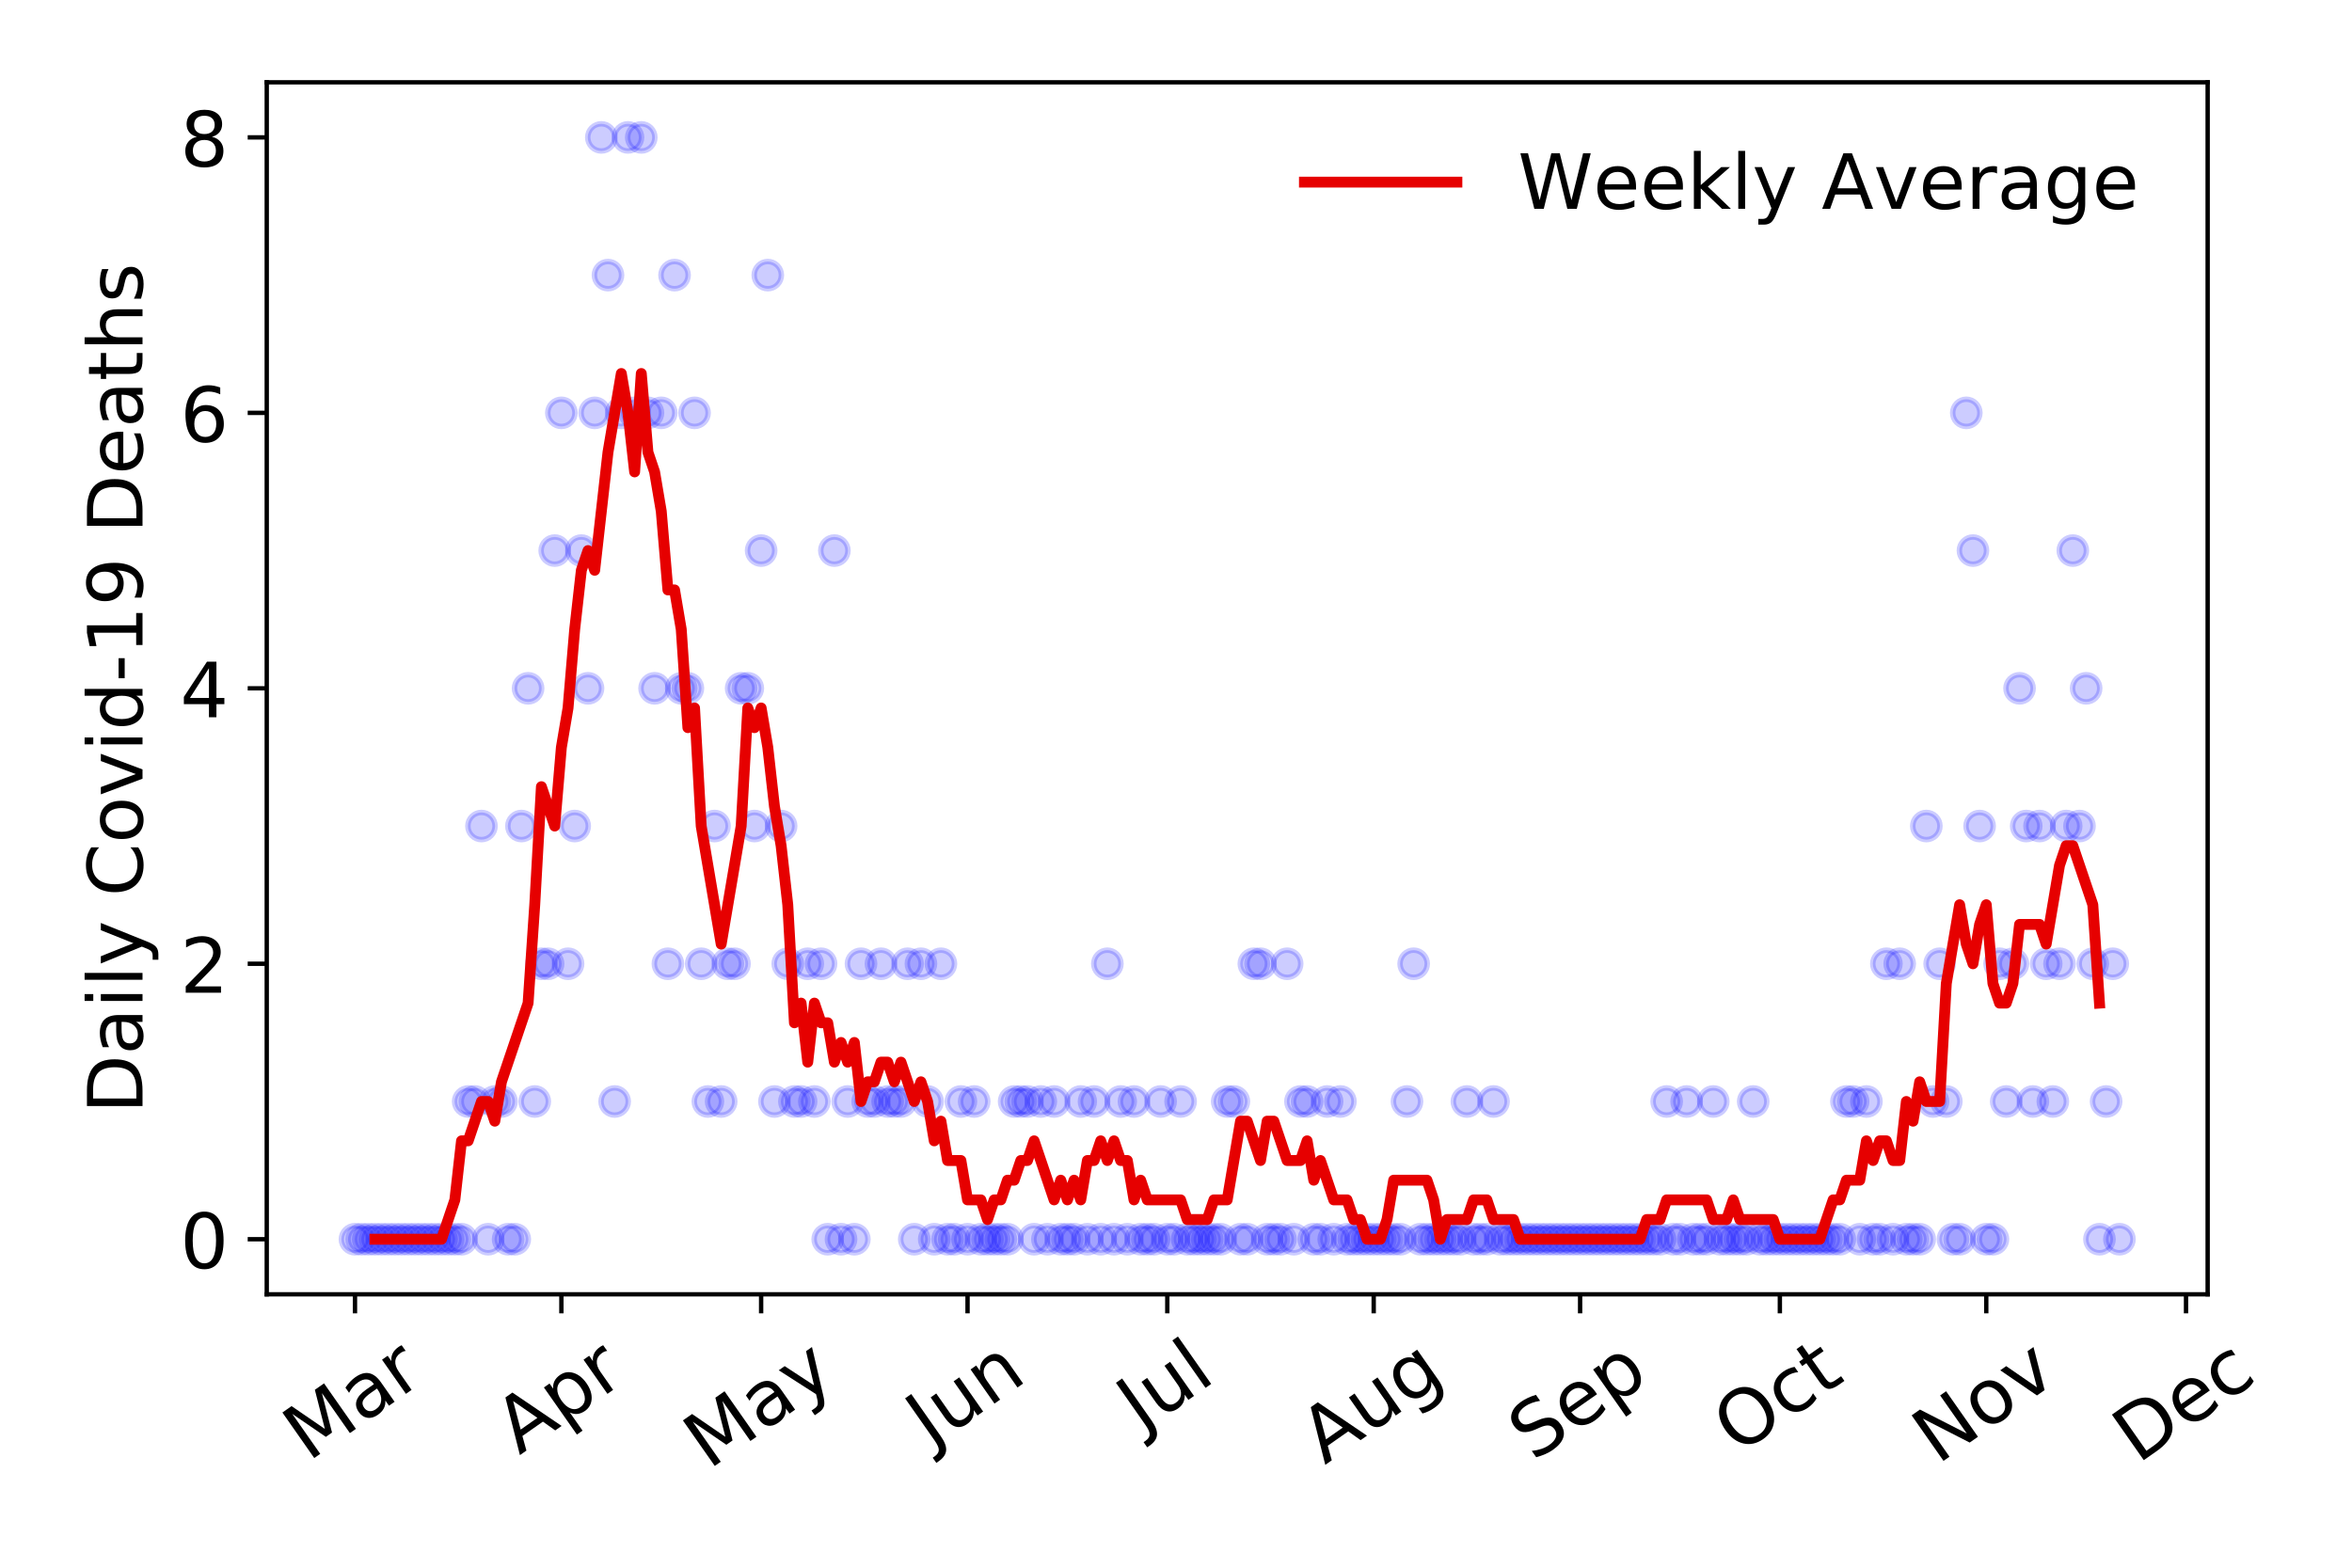 <?xml version="1.0" encoding="utf-8" standalone="no"?>
<!DOCTYPE svg PUBLIC "-//W3C//DTD SVG 1.1//EN"
  "http://www.w3.org/Graphics/SVG/1.1/DTD/svg11.dtd">
<!-- Created with matplotlib (https://matplotlib.org/) -->
<svg height="288pt" version="1.1" viewBox="0 0 432 288" width="432pt" xmlns="http://www.w3.org/2000/svg" xmlns:xlink="http://www.w3.org/1999/xlink">
 <defs>
  <style type="text/css">
*{stroke-linecap:butt;stroke-linejoin:round;}
  </style>
 </defs>
 <g id="figure_1">
  <g id="patch_1">
   <path d="M 0 288 
L 432 288 
L 432 0 
L 0 0 
z
" style="fill:#ffffff;"/>
  </g>
  <g id="axes_1">
   <g id="patch_2">
    <path d="M 48.995 237.778 
L 405.488 237.778 
L 405.488 15.12 
L 48.995 15.12 
z
" style="fill:#ffffff;"/>
   </g>
   <g id="matplotlib.axis_1">
    <g id="xtick_1">
     <g id="line2d_1">
      <defs>
       <path d="M 0 0 
L 0 3.5 
" id="me62fc9237a" style="stroke:#000000;stroke-width:0.8;"/>
      </defs>
      <g>
       <use style="stroke:#000000;stroke-width:0.8;" x="65.199" xlink:href="#me62fc9237a" y="237.778"/>
      </g>
     </g>
     <g id="text_1">
      <!-- Mar -->
      <defs>
       <path d="M 9.812 72.906 
L 24.516 72.906 
L 43.109 23.297 
L 61.812 72.906 
L 76.516 72.906 
L 76.516 0 
L 66.891 0 
L 66.891 64.016 
L 48.094 14.016 
L 38.188 14.016 
L 19.391 64.016 
L 19.391 0 
L 9.812 0 
z
" id="DejaVuSans-77"/>
       <path d="M 34.281 27.484 
Q 23.391 27.484 19.188 25 
Q 14.984 22.516 14.984 16.5 
Q 14.984 11.719 18.141 8.906 
Q 21.297 6.109 26.703 6.109 
Q 34.188 6.109 38.703 11.406 
Q 43.219 16.703 43.219 25.484 
L 43.219 27.484 
z
M 52.203 31.203 
L 52.203 0 
L 43.219 0 
L 43.219 8.297 
Q 40.141 3.328 35.547 0.953 
Q 30.953 -1.422 24.312 -1.422 
Q 15.922 -1.422 10.953 3.297 
Q 6 8.016 6 15.922 
Q 6 25.141 12.172 29.828 
Q 18.359 34.516 30.609 34.516 
L 43.219 34.516 
L 43.219 35.406 
Q 43.219 41.609 39.141 45 
Q 35.062 48.391 27.688 48.391 
Q 23 48.391 18.547 47.266 
Q 14.109 46.141 10.016 43.891 
L 10.016 52.203 
Q 14.938 54.109 19.578 55.047 
Q 24.219 56 28.609 56 
Q 40.484 56 46.344 49.844 
Q 52.203 43.703 52.203 31.203 
z
" id="DejaVuSans-97"/>
       <path d="M 41.109 46.297 
Q 39.594 47.172 37.812 47.578 
Q 36.031 48 33.891 48 
Q 26.266 48 22.188 43.047 
Q 18.109 38.094 18.109 28.812 
L 18.109 0 
L 9.078 0 
L 9.078 54.688 
L 18.109 54.688 
L 18.109 46.188 
Q 20.953 51.172 25.484 53.578 
Q 30.031 56 36.531 56 
Q 37.453 56 38.578 55.875 
Q 39.703 55.766 41.062 55.516 
z
" id="DejaVuSans-114"/>
      </defs>
      <g transform="translate(56.596 268.643)rotate(-35)scale(0.14 -0.14)">
       <use xlink:href="#DejaVuSans-77"/>
       <use x="86.279" xlink:href="#DejaVuSans-97"/>
       <use x="147.559" xlink:href="#DejaVuSans-114"/>
      </g>
     </g>
    </g>
    <g id="xtick_2">
     <g id="line2d_2">
      <g>
       <use style="stroke:#000000;stroke-width:0.8;" x="103.111" xlink:href="#me62fc9237a" y="237.778"/>
      </g>
     </g>
     <g id="text_2">
      <!-- Apr -->
      <defs>
       <path d="M 34.188 63.188 
L 20.797 26.906 
L 47.609 26.906 
z
M 28.609 72.906 
L 39.797 72.906 
L 67.578 0 
L 57.328 0 
L 50.688 18.703 
L 17.828 18.703 
L 11.188 0 
L 0.781 0 
z
" id="DejaVuSans-65"/>
       <path d="M 18.109 8.203 
L 18.109 -20.797 
L 9.078 -20.797 
L 9.078 54.688 
L 18.109 54.688 
L 18.109 46.391 
Q 20.953 51.266 25.266 53.625 
Q 29.594 56 35.594 56 
Q 45.562 56 51.781 48.094 
Q 58.016 40.188 58.016 27.297 
Q 58.016 14.406 51.781 6.484 
Q 45.562 -1.422 35.594 -1.422 
Q 29.594 -1.422 25.266 0.953 
Q 20.953 3.328 18.109 8.203 
z
M 48.688 27.297 
Q 48.688 37.203 44.609 42.844 
Q 40.531 48.484 33.406 48.484 
Q 26.266 48.484 22.188 42.844 
Q 18.109 37.203 18.109 27.297 
Q 18.109 17.391 22.188 11.75 
Q 26.266 6.109 33.406 6.109 
Q 40.531 6.109 44.609 11.75 
Q 48.688 17.391 48.688 27.297 
z
" id="DejaVuSans-112"/>
      </defs>
      <g transform="translate(95.407 267.384)rotate(-35)scale(0.14 -0.14)">
       <use xlink:href="#DejaVuSans-65"/>
       <use x="68.408" xlink:href="#DejaVuSans-112"/>
       <use x="131.885" xlink:href="#DejaVuSans-114"/>
      </g>
     </g>
    </g>
    <g id="xtick_3">
     <g id="line2d_3">
      <g>
       <use style="stroke:#000000;stroke-width:0.8;" x="139.8" xlink:href="#me62fc9237a" y="237.778"/>
      </g>
     </g>
     <g id="text_3">
      <!-- May -->
      <defs>
       <path d="M 32.172 -5.078 
Q 28.375 -14.844 24.75 -17.812 
Q 21.141 -20.797 15.094 -20.797 
L 7.906 -20.797 
L 7.906 -13.281 
L 13.188 -13.281 
Q 16.891 -13.281 18.938 -11.516 
Q 21 -9.766 23.484 -3.219 
L 25.094 0.875 
L 2.984 54.688 
L 12.5 54.688 
L 29.594 11.922 
L 46.688 54.688 
L 56.203 54.688 
z
" id="DejaVuSans-121"/>
      </defs>
      <g transform="translate(130.16 270.094)rotate(-35)scale(0.14 -0.14)">
       <use xlink:href="#DejaVuSans-77"/>
       <use x="86.279" xlink:href="#DejaVuSans-97"/>
       <use x="147.559" xlink:href="#DejaVuSans-121"/>
      </g>
     </g>
    </g>
    <g id="xtick_4">
     <g id="line2d_4">
      <g>
       <use style="stroke:#000000;stroke-width:0.8;" x="177.712" xlink:href="#me62fc9237a" y="237.778"/>
      </g>
     </g>
     <g id="text_4">
      <!-- Jun -->
      <defs>
       <path d="M 9.812 72.906 
L 19.672 72.906 
L 19.672 5.078 
Q 19.672 -8.109 14.672 -14.062 
Q 9.672 -20.016 -1.422 -20.016 
L -5.172 -20.016 
L -5.172 -11.719 
L -2.094 -11.719 
Q 4.438 -11.719 7.125 -8.047 
Q 9.812 -4.391 9.812 5.078 
z
" id="DejaVuSans-74"/>
       <path d="M 8.5 21.578 
L 8.5 54.688 
L 17.484 54.688 
L 17.484 21.922 
Q 17.484 14.156 20.5 10.266 
Q 23.531 6.391 29.594 6.391 
Q 36.859 6.391 41.078 11.031 
Q 45.312 15.672 45.312 23.688 
L 45.312 54.688 
L 54.297 54.688 
L 54.297 0 
L 45.312 0 
L 45.312 8.406 
Q 42.047 3.422 37.719 1 
Q 33.406 -1.422 27.688 -1.422 
Q 18.266 -1.422 13.375 4.438 
Q 8.5 10.297 8.5 21.578 
z
M 31.109 56 
z
" id="DejaVuSans-117"/>
       <path d="M 54.891 33.016 
L 54.891 0 
L 45.906 0 
L 45.906 32.719 
Q 45.906 40.484 42.875 44.328 
Q 39.844 48.188 33.797 48.188 
Q 26.516 48.188 22.312 43.547 
Q 18.109 38.922 18.109 30.906 
L 18.109 0 
L 9.078 0 
L 9.078 54.688 
L 18.109 54.688 
L 18.109 46.188 
Q 21.344 51.125 25.703 53.562 
Q 30.078 56 35.797 56 
Q 45.219 56 50.047 50.172 
Q 54.891 44.344 54.891 33.016 
z
" id="DejaVuSans-110"/>
      </defs>
      <g transform="translate(170.968 266.039)rotate(-35)scale(0.14 -0.14)">
       <use xlink:href="#DejaVuSans-74"/>
       <use x="29.492" xlink:href="#DejaVuSans-117"/>
       <use x="92.871" xlink:href="#DejaVuSans-110"/>
      </g>
     </g>
    </g>
    <g id="xtick_5">
     <g id="line2d_5">
      <g>
       <use style="stroke:#000000;stroke-width:0.8;" x="214.4" xlink:href="#me62fc9237a" y="237.778"/>
      </g>
     </g>
     <g id="text_5">
      <!-- Jul -->
      <defs>
       <path d="M 9.422 75.984 
L 18.406 75.984 
L 18.406 0 
L 9.422 0 
z
" id="DejaVuSans-108"/>
      </defs>
      <g transform="translate(209.698 263.181)rotate(-35)scale(0.14 -0.14)">
       <use xlink:href="#DejaVuSans-74"/>
       <use x="29.492" xlink:href="#DejaVuSans-117"/>
       <use x="92.871" xlink:href="#DejaVuSans-108"/>
      </g>
     </g>
    </g>
    <g id="xtick_6">
     <g id="line2d_6">
      <g>
       <use style="stroke:#000000;stroke-width:0.8;" x="252.312" xlink:href="#me62fc9237a" y="237.778"/>
      </g>
     </g>
     <g id="text_6">
      <!-- Aug -->
      <defs>
       <path d="M 45.406 27.984 
Q 45.406 37.75 41.375 43.109 
Q 37.359 48.484 30.078 48.484 
Q 22.859 48.484 18.828 43.109 
Q 14.797 37.75 14.797 27.984 
Q 14.797 18.266 18.828 12.891 
Q 22.859 7.516 30.078 7.516 
Q 37.359 7.516 41.375 12.891 
Q 45.406 18.266 45.406 27.984 
z
M 54.391 6.781 
Q 54.391 -7.172 48.188 -13.984 
Q 42 -20.797 29.203 -20.797 
Q 24.469 -20.797 20.266 -20.094 
Q 16.062 -19.391 12.109 -17.922 
L 12.109 -9.188 
Q 16.062 -11.328 19.922 -12.344 
Q 23.781 -13.375 27.781 -13.375 
Q 36.625 -13.375 41.016 -8.766 
Q 45.406 -4.156 45.406 5.172 
L 45.406 9.625 
Q 42.625 4.781 38.281 2.391 
Q 33.938 0 27.875 0 
Q 17.828 0 11.672 7.656 
Q 5.516 15.328 5.516 27.984 
Q 5.516 40.672 11.672 48.328 
Q 17.828 56 27.875 56 
Q 33.938 56 38.281 53.609 
Q 42.625 51.219 45.406 46.391 
L 45.406 54.688 
L 54.391 54.688 
z
" id="DejaVuSans-103"/>
      </defs>
      <g transform="translate(243.331 269.172)rotate(-35)scale(0.14 -0.14)">
       <use xlink:href="#DejaVuSans-65"/>
       <use x="68.408" xlink:href="#DejaVuSans-117"/>
       <use x="131.787" xlink:href="#DejaVuSans-103"/>
      </g>
     </g>
    </g>
    <g id="xtick_7">
     <g id="line2d_7">
      <g>
       <use style="stroke:#000000;stroke-width:0.8;" x="290.224" xlink:href="#me62fc9237a" y="237.778"/>
      </g>
     </g>
     <g id="text_7">
      <!-- Sep -->
      <defs>
       <path d="M 53.516 70.516 
L 53.516 60.891 
Q 47.906 63.578 42.922 64.891 
Q 37.938 66.219 33.297 66.219 
Q 25.25 66.219 20.875 63.094 
Q 16.5 59.969 16.5 54.203 
Q 16.5 49.359 19.406 46.891 
Q 22.312 44.438 30.422 42.922 
L 36.375 41.703 
Q 47.406 39.594 52.656 34.297 
Q 57.906 29 57.906 20.125 
Q 57.906 9.516 50.797 4.047 
Q 43.703 -1.422 29.984 -1.422 
Q 24.812 -1.422 18.969 -0.25 
Q 13.141 0.922 6.891 3.219 
L 6.891 13.375 
Q 12.891 10.016 18.656 8.297 
Q 24.422 6.594 29.984 6.594 
Q 38.422 6.594 43.016 9.906 
Q 47.609 13.234 47.609 19.391 
Q 47.609 24.75 44.312 27.781 
Q 41.016 30.812 33.5 32.328 
L 27.484 33.5 
Q 16.453 35.688 11.516 40.375 
Q 6.594 45.062 6.594 53.422 
Q 6.594 63.094 13.406 68.656 
Q 20.219 74.219 32.172 74.219 
Q 37.312 74.219 42.625 73.281 
Q 47.953 72.359 53.516 70.516 
z
" id="DejaVuSans-83"/>
       <path d="M 56.203 29.594 
L 56.203 25.203 
L 14.891 25.203 
Q 15.484 15.922 20.484 11.062 
Q 25.484 6.203 34.422 6.203 
Q 39.594 6.203 44.453 7.469 
Q 49.312 8.734 54.109 11.281 
L 54.109 2.781 
Q 49.266 0.734 44.188 -0.344 
Q 39.109 -1.422 33.891 -1.422 
Q 20.797 -1.422 13.156 6.188 
Q 5.516 13.812 5.516 26.812 
Q 5.516 40.234 12.766 48.109 
Q 20.016 56 32.328 56 
Q 43.359 56 49.781 48.891 
Q 56.203 41.797 56.203 29.594 
z
M 47.219 32.234 
Q 47.125 39.594 43.094 43.984 
Q 39.062 48.391 32.422 48.391 
Q 24.906 48.391 20.391 44.141 
Q 15.875 39.891 15.188 32.172 
z
" id="DejaVuSans-101"/>
      </defs>
      <g transform="translate(281.631 268.629)rotate(-35)scale(0.14 -0.14)">
       <use xlink:href="#DejaVuSans-83"/>
       <use x="63.477" xlink:href="#DejaVuSans-101"/>
       <use x="125" xlink:href="#DejaVuSans-112"/>
      </g>
     </g>
    </g>
    <g id="xtick_8">
     <g id="line2d_8">
      <g>
       <use style="stroke:#000000;stroke-width:0.8;" x="326.913" xlink:href="#me62fc9237a" y="237.778"/>
      </g>
     </g>
     <g id="text_8">
      <!-- Oct -->
      <defs>
       <path d="M 39.406 66.219 
Q 28.656 66.219 22.328 58.203 
Q 16.016 50.203 16.016 36.375 
Q 16.016 22.609 22.328 14.594 
Q 28.656 6.594 39.406 6.594 
Q 50.141 6.594 56.422 14.594 
Q 62.703 22.609 62.703 36.375 
Q 62.703 50.203 56.422 58.203 
Q 50.141 66.219 39.406 66.219 
z
M 39.406 74.219 
Q 54.734 74.219 63.906 63.938 
Q 73.094 53.656 73.094 36.375 
Q 73.094 19.141 63.906 8.859 
Q 54.734 -1.422 39.406 -1.422 
Q 24.031 -1.422 14.812 8.828 
Q 5.609 19.094 5.609 36.375 
Q 5.609 53.656 14.812 63.938 
Q 24.031 74.219 39.406 74.219 
z
" id="DejaVuSans-79"/>
       <path d="M 48.781 52.594 
L 48.781 44.188 
Q 44.969 46.297 41.141 47.344 
Q 37.312 48.391 33.406 48.391 
Q 24.656 48.391 19.812 42.844 
Q 14.984 37.312 14.984 27.297 
Q 14.984 17.281 19.812 11.734 
Q 24.656 6.203 33.406 6.203 
Q 37.312 6.203 41.141 7.25 
Q 44.969 8.297 48.781 10.406 
L 48.781 2.094 
Q 45.016 0.344 40.984 -0.531 
Q 36.969 -1.422 32.422 -1.422 
Q 20.062 -1.422 12.781 6.344 
Q 5.516 14.109 5.516 27.297 
Q 5.516 40.672 12.859 48.328 
Q 20.219 56 33.016 56 
Q 37.156 56 41.109 55.141 
Q 45.062 54.297 48.781 52.594 
z
" id="DejaVuSans-99"/>
       <path d="M 18.312 70.219 
L 18.312 54.688 
L 36.812 54.688 
L 36.812 47.703 
L 18.312 47.703 
L 18.312 18.016 
Q 18.312 11.328 20.141 9.422 
Q 21.969 7.516 27.594 7.516 
L 36.812 7.516 
L 36.812 0 
L 27.594 0 
Q 17.188 0 13.234 3.875 
Q 9.281 7.766 9.281 18.016 
L 9.281 47.703 
L 2.688 47.703 
L 2.688 54.688 
L 9.281 54.688 
L 9.281 70.219 
z
" id="DejaVuSans-116"/>
      </defs>
      <g transform="translate(319.214 267.377)rotate(-35)scale(0.14 -0.14)">
       <use xlink:href="#DejaVuSans-79"/>
       <use x="78.711" xlink:href="#DejaVuSans-99"/>
       <use x="133.691" xlink:href="#DejaVuSans-116"/>
      </g>
     </g>
    </g>
    <g id="xtick_9">
     <g id="line2d_9">
      <g>
       <use style="stroke:#000000;stroke-width:0.8;" x="364.825" xlink:href="#me62fc9237a" y="237.778"/>
      </g>
     </g>
     <g id="text_9">
      <!-- Nov -->
      <defs>
       <path d="M 9.812 72.906 
L 23.094 72.906 
L 55.422 11.922 
L 55.422 72.906 
L 64.984 72.906 
L 64.984 0 
L 51.703 0 
L 19.391 60.984 
L 19.391 0 
L 9.812 0 
z
" id="DejaVuSans-78"/>
       <path d="M 30.609 48.391 
Q 23.391 48.391 19.188 42.75 
Q 14.984 37.109 14.984 27.297 
Q 14.984 17.484 19.156 11.844 
Q 23.344 6.203 30.609 6.203 
Q 37.797 6.203 41.984 11.859 
Q 46.188 17.531 46.188 27.297 
Q 46.188 37.016 41.984 42.703 
Q 37.797 48.391 30.609 48.391 
z
M 30.609 56 
Q 42.328 56 49.016 48.375 
Q 55.719 40.766 55.719 27.297 
Q 55.719 13.875 49.016 6.219 
Q 42.328 -1.422 30.609 -1.422 
Q 18.844 -1.422 12.172 6.219 
Q 5.516 13.875 5.516 27.297 
Q 5.516 40.766 12.172 48.375 
Q 18.844 56 30.609 56 
z
" id="DejaVuSans-111"/>
       <path d="M 2.984 54.688 
L 12.5 54.688 
L 29.594 8.797 
L 46.688 54.688 
L 56.203 54.688 
L 35.688 0 
L 23.484 0 
z
" id="DejaVuSans-118"/>
      </defs>
      <g transform="translate(355.848 269.166)rotate(-35)scale(0.14 -0.14)">
       <use xlink:href="#DejaVuSans-78"/>
       <use x="74.805" xlink:href="#DejaVuSans-111"/>
       <use x="135.986" xlink:href="#DejaVuSans-118"/>
      </g>
     </g>
    </g>
    <g id="xtick_10">
     <g id="line2d_10">
      <g>
       <use style="stroke:#000000;stroke-width:0.8;" x="401.513" xlink:href="#me62fc9237a" y="237.778"/>
      </g>
     </g>
     <g id="text_10">
      <!-- Dec -->
      <defs>
       <path d="M 19.672 64.797 
L 19.672 8.109 
L 31.594 8.109 
Q 46.688 8.109 53.688 14.938 
Q 60.688 21.781 60.688 36.531 
Q 60.688 51.172 53.688 57.984 
Q 46.688 64.797 31.594 64.797 
z
M 9.812 72.906 
L 30.078 72.906 
Q 51.266 72.906 61.172 64.094 
Q 71.094 55.281 71.094 36.531 
Q 71.094 17.672 61.125 8.828 
Q 51.172 0 30.078 0 
L 9.812 0 
z
" id="DejaVuSans-68"/>
      </defs>
      <g transform="translate(392.633 269.032)rotate(-35)scale(0.14 -0.14)">
       <use xlink:href="#DejaVuSans-68"/>
       <use x="77.002" xlink:href="#DejaVuSans-101"/>
       <use x="138.525" xlink:href="#DejaVuSans-99"/>
      </g>
     </g>
    </g>
   </g>
   <g id="matplotlib.axis_2">
    <g id="ytick_1">
     <g id="line2d_11">
      <defs>
       <path d="M 0 0 
L -3.5 0 
" id="meb7a4b46d4" style="stroke:#000000;stroke-width:0.8;"/>
      </defs>
      <g>
       <use style="stroke:#000000;stroke-width:0.8;" x="48.995" xlink:href="#meb7a4b46d4" y="227.657"/>
      </g>
     </g>
     <g id="text_11">
      <!-- 0 -->
      <defs>
       <path d="M 31.781 66.406 
Q 24.172 66.406 20.328 58.906 
Q 16.5 51.422 16.5 36.375 
Q 16.5 21.391 20.328 13.891 
Q 24.172 6.391 31.781 6.391 
Q 39.453 6.391 43.281 13.891 
Q 47.125 21.391 47.125 36.375 
Q 47.125 51.422 43.281 58.906 
Q 39.453 66.406 31.781 66.406 
z
M 31.781 74.219 
Q 44.047 74.219 50.516 64.516 
Q 56.984 54.828 56.984 36.375 
Q 56.984 17.969 50.516 8.266 
Q 44.047 -1.422 31.781 -1.422 
Q 19.531 -1.422 13.062 8.266 
Q 6.594 17.969 6.594 36.375 
Q 6.594 54.828 13.062 64.516 
Q 19.531 74.219 31.781 74.219 
z
" id="DejaVuSans-48"/>
      </defs>
      <g transform="translate(33.087 232.976)scale(0.14 -0.14)">
       <use xlink:href="#DejaVuSans-48"/>
      </g>
     </g>
    </g>
    <g id="ytick_2">
     <g id="line2d_12">
      <g>
       <use style="stroke:#000000;stroke-width:0.8;" x="48.995" xlink:href="#meb7a4b46d4" y="177.053"/>
      </g>
     </g>
     <g id="text_12">
      <!-- 2 -->
      <defs>
       <path d="M 19.188 8.297 
L 53.609 8.297 
L 53.609 0 
L 7.328 0 
L 7.328 8.297 
Q 12.938 14.109 22.625 23.891 
Q 32.328 33.688 34.812 36.531 
Q 39.547 41.844 41.422 45.531 
Q 43.312 49.219 43.312 52.781 
Q 43.312 58.594 39.234 62.25 
Q 35.156 65.922 28.609 65.922 
Q 23.969 65.922 18.812 64.312 
Q 13.672 62.703 7.812 59.422 
L 7.812 69.391 
Q 13.766 71.781 18.938 73 
Q 24.125 74.219 28.422 74.219 
Q 39.75 74.219 46.484 68.547 
Q 53.219 62.891 53.219 53.422 
Q 53.219 48.922 51.531 44.891 
Q 49.859 40.875 45.406 35.406 
Q 44.188 33.984 37.641 27.219 
Q 31.109 20.453 19.188 8.297 
z
" id="DejaVuSans-50"/>
      </defs>
      <g transform="translate(33.087 182.372)scale(0.14 -0.14)">
       <use xlink:href="#DejaVuSans-50"/>
      </g>
     </g>
    </g>
    <g id="ytick_3">
     <g id="line2d_13">
      <g>
       <use style="stroke:#000000;stroke-width:0.8;" x="48.995" xlink:href="#meb7a4b46d4" y="126.449"/>
      </g>
     </g>
     <g id="text_13">
      <!-- 4 -->
      <defs>
       <path d="M 37.797 64.312 
L 12.891 25.391 
L 37.797 25.391 
z
M 35.203 72.906 
L 47.609 72.906 
L 47.609 25.391 
L 58.016 25.391 
L 58.016 17.188 
L 47.609 17.188 
L 47.609 0 
L 37.797 0 
L 37.797 17.188 
L 4.891 17.188 
L 4.891 26.703 
z
" id="DejaVuSans-52"/>
      </defs>
      <g transform="translate(33.087 131.768)scale(0.14 -0.14)">
       <use xlink:href="#DejaVuSans-52"/>
      </g>
     </g>
    </g>
    <g id="ytick_4">
     <g id="line2d_14">
      <g>
       <use style="stroke:#000000;stroke-width:0.8;" x="48.995" xlink:href="#meb7a4b46d4" y="75.845"/>
      </g>
     </g>
     <g id="text_14">
      <!-- 6 -->
      <defs>
       <path d="M 33.016 40.375 
Q 26.375 40.375 22.484 35.828 
Q 18.609 31.297 18.609 23.391 
Q 18.609 15.531 22.484 10.953 
Q 26.375 6.391 33.016 6.391 
Q 39.656 6.391 43.531 10.953 
Q 47.406 15.531 47.406 23.391 
Q 47.406 31.297 43.531 35.828 
Q 39.656 40.375 33.016 40.375 
z
M 52.594 71.297 
L 52.594 62.312 
Q 48.875 64.062 45.094 64.984 
Q 41.312 65.922 37.594 65.922 
Q 27.828 65.922 22.672 59.328 
Q 17.531 52.734 16.797 39.406 
Q 19.672 43.656 24.016 45.922 
Q 28.375 48.188 33.594 48.188 
Q 44.578 48.188 50.953 41.516 
Q 57.328 34.859 57.328 23.391 
Q 57.328 12.156 50.688 5.359 
Q 44.047 -1.422 33.016 -1.422 
Q 20.359 -1.422 13.672 8.266 
Q 6.984 17.969 6.984 36.375 
Q 6.984 53.656 15.188 63.938 
Q 23.391 74.219 37.203 74.219 
Q 40.922 74.219 44.703 73.484 
Q 48.484 72.75 52.594 71.297 
z
" id="DejaVuSans-54"/>
      </defs>
      <g transform="translate(33.087 81.164)scale(0.14 -0.14)">
       <use xlink:href="#DejaVuSans-54"/>
      </g>
     </g>
    </g>
    <g id="ytick_5">
     <g id="line2d_15">
      <g>
       <use style="stroke:#000000;stroke-width:0.8;" x="48.995" xlink:href="#meb7a4b46d4" y="25.241"/>
      </g>
     </g>
     <g id="text_15">
      <!-- 8 -->
      <defs>
       <path d="M 31.781 34.625 
Q 24.75 34.625 20.719 30.859 
Q 16.703 27.094 16.703 20.516 
Q 16.703 13.922 20.719 10.156 
Q 24.75 6.391 31.781 6.391 
Q 38.812 6.391 42.859 10.172 
Q 46.922 13.969 46.922 20.516 
Q 46.922 27.094 42.891 30.859 
Q 38.875 34.625 31.781 34.625 
z
M 21.922 38.812 
Q 15.578 40.375 12.031 44.719 
Q 8.5 49.078 8.5 55.328 
Q 8.5 64.062 14.719 69.141 
Q 20.953 74.219 31.781 74.219 
Q 42.672 74.219 48.875 69.141 
Q 55.078 64.062 55.078 55.328 
Q 55.078 49.078 51.531 44.719 
Q 48 40.375 41.703 38.812 
Q 48.828 37.156 52.797 32.312 
Q 56.781 27.484 56.781 20.516 
Q 56.781 9.906 50.312 4.234 
Q 43.844 -1.422 31.781 -1.422 
Q 19.734 -1.422 13.25 4.234 
Q 6.781 9.906 6.781 20.516 
Q 6.781 27.484 10.781 32.312 
Q 14.797 37.156 21.922 38.812 
z
M 18.312 54.391 
Q 18.312 48.734 21.844 45.562 
Q 25.391 42.391 31.781 42.391 
Q 38.141 42.391 41.719 45.562 
Q 45.312 48.734 45.312 54.391 
Q 45.312 60.062 41.719 63.234 
Q 38.141 66.406 31.781 66.406 
Q 25.391 66.406 21.844 63.234 
Q 18.312 60.062 18.312 54.391 
z
" id="DejaVuSans-56"/>
      </defs>
      <g transform="translate(33.087 30.56)scale(0.14 -0.14)">
       <use xlink:href="#DejaVuSans-56"/>
      </g>
     </g>
    </g>
    <g id="text_16">
     <!-- Daily Covid-19 Deaths -->
     <defs>
      <path d="M 9.422 54.688 
L 18.406 54.688 
L 18.406 0 
L 9.422 0 
z
M 9.422 75.984 
L 18.406 75.984 
L 18.406 64.594 
L 9.422 64.594 
z
" id="DejaVuSans-105"/>
      <path id="DejaVuSans-32"/>
      <path d="M 64.406 67.281 
L 64.406 56.891 
Q 59.422 61.531 53.781 63.812 
Q 48.141 66.109 41.797 66.109 
Q 29.297 66.109 22.656 58.469 
Q 16.016 50.828 16.016 36.375 
Q 16.016 21.969 22.656 14.328 
Q 29.297 6.688 41.797 6.688 
Q 48.141 6.688 53.781 8.984 
Q 59.422 11.281 64.406 15.922 
L 64.406 5.609 
Q 59.234 2.094 53.438 0.328 
Q 47.656 -1.422 41.219 -1.422 
Q 24.656 -1.422 15.125 8.703 
Q 5.609 18.844 5.609 36.375 
Q 5.609 53.953 15.125 64.078 
Q 24.656 74.219 41.219 74.219 
Q 47.75 74.219 53.531 72.484 
Q 59.328 70.75 64.406 67.281 
z
" id="DejaVuSans-67"/>
      <path d="M 45.406 46.391 
L 45.406 75.984 
L 54.391 75.984 
L 54.391 0 
L 45.406 0 
L 45.406 8.203 
Q 42.578 3.328 38.25 0.953 
Q 33.938 -1.422 27.875 -1.422 
Q 17.969 -1.422 11.734 6.484 
Q 5.516 14.406 5.516 27.297 
Q 5.516 40.188 11.734 48.094 
Q 17.969 56 27.875 56 
Q 33.938 56 38.25 53.625 
Q 42.578 51.266 45.406 46.391 
z
M 14.797 27.297 
Q 14.797 17.391 18.875 11.75 
Q 22.953 6.109 30.078 6.109 
Q 37.203 6.109 41.297 11.75 
Q 45.406 17.391 45.406 27.297 
Q 45.406 37.203 41.297 42.844 
Q 37.203 48.484 30.078 48.484 
Q 22.953 48.484 18.875 42.844 
Q 14.797 37.203 14.797 27.297 
z
" id="DejaVuSans-100"/>
      <path d="M 4.891 31.391 
L 31.203 31.391 
L 31.203 23.391 
L 4.891 23.391 
z
" id="DejaVuSans-45"/>
      <path d="M 12.406 8.297 
L 28.516 8.297 
L 28.516 63.922 
L 10.984 60.406 
L 10.984 69.391 
L 28.422 72.906 
L 38.281 72.906 
L 38.281 8.297 
L 54.391 8.297 
L 54.391 0 
L 12.406 0 
z
" id="DejaVuSans-49"/>
      <path d="M 10.984 1.516 
L 10.984 10.5 
Q 14.703 8.734 18.5 7.812 
Q 22.312 6.891 25.984 6.891 
Q 35.75 6.891 40.891 13.453 
Q 46.047 20.016 46.781 33.406 
Q 43.953 29.203 39.594 26.953 
Q 35.25 24.703 29.984 24.703 
Q 19.047 24.703 12.672 31.312 
Q 6.297 37.938 6.297 49.422 
Q 6.297 60.641 12.938 67.422 
Q 19.578 74.219 30.609 74.219 
Q 43.266 74.219 49.922 64.516 
Q 56.594 54.828 56.594 36.375 
Q 56.594 19.141 48.406 8.859 
Q 40.234 -1.422 26.422 -1.422 
Q 22.703 -1.422 18.891 -0.688 
Q 15.094 0.047 10.984 1.516 
z
M 30.609 32.422 
Q 37.25 32.422 41.125 36.953 
Q 45.016 41.5 45.016 49.422 
Q 45.016 57.281 41.125 61.844 
Q 37.25 66.406 30.609 66.406 
Q 23.969 66.406 20.094 61.844 
Q 16.219 57.281 16.219 49.422 
Q 16.219 41.5 20.094 36.953 
Q 23.969 32.422 30.609 32.422 
z
" id="DejaVuSans-57"/>
      <path d="M 54.891 33.016 
L 54.891 0 
L 45.906 0 
L 45.906 32.719 
Q 45.906 40.484 42.875 44.328 
Q 39.844 48.188 33.797 48.188 
Q 26.516 48.188 22.312 43.547 
Q 18.109 38.922 18.109 30.906 
L 18.109 0 
L 9.078 0 
L 9.078 75.984 
L 18.109 75.984 
L 18.109 46.188 
Q 21.344 51.125 25.703 53.562 
Q 30.078 56 35.797 56 
Q 45.219 56 50.047 50.172 
Q 54.891 44.344 54.891 33.016 
z
" id="DejaVuSans-104"/>
      <path d="M 44.281 53.078 
L 44.281 44.578 
Q 40.484 46.531 36.375 47.5 
Q 32.281 48.484 27.875 48.484 
Q 21.188 48.484 17.844 46.438 
Q 14.5 44.391 14.5 40.281 
Q 14.5 37.156 16.891 35.375 
Q 19.281 33.594 26.516 31.984 
L 29.594 31.297 
Q 39.156 29.25 43.188 25.516 
Q 47.219 21.781 47.219 15.094 
Q 47.219 7.469 41.188 3.016 
Q 35.156 -1.422 24.609 -1.422 
Q 20.219 -1.422 15.453 -0.562 
Q 10.688 0.297 5.422 2 
L 5.422 11.281 
Q 10.406 8.688 15.234 7.391 
Q 20.062 6.109 24.812 6.109 
Q 31.156 6.109 34.562 8.281 
Q 37.984 10.453 37.984 14.406 
Q 37.984 18.062 35.516 20.016 
Q 33.062 21.969 24.703 23.781 
L 21.578 24.516 
Q 13.234 26.266 9.516 29.906 
Q 5.812 33.547 5.812 39.891 
Q 5.812 47.609 11.281 51.797 
Q 16.75 56 26.812 56 
Q 31.781 56 36.172 55.266 
Q 40.578 54.547 44.281 53.078 
z
" id="DejaVuSans-115"/>
     </defs>
     <g transform="translate(26.176 204.56)rotate(-90)scale(0.14 -0.14)">
      <use xlink:href="#DejaVuSans-68"/>
      <use x="77.002" xlink:href="#DejaVuSans-97"/>
      <use x="138.281" xlink:href="#DejaVuSans-105"/>
      <use x="166.064" xlink:href="#DejaVuSans-108"/>
      <use x="193.848" xlink:href="#DejaVuSans-121"/>
      <use x="253.027" xlink:href="#DejaVuSans-32"/>
      <use x="284.814" xlink:href="#DejaVuSans-67"/>
      <use x="354.639" xlink:href="#DejaVuSans-111"/>
      <use x="415.82" xlink:href="#DejaVuSans-118"/>
      <use x="475" xlink:href="#DejaVuSans-105"/>
      <use x="502.783" xlink:href="#DejaVuSans-100"/>
      <use x="566.26" xlink:href="#DejaVuSans-45"/>
      <use x="602.344" xlink:href="#DejaVuSans-49"/>
      <use x="665.967" xlink:href="#DejaVuSans-57"/>
      <use x="729.59" xlink:href="#DejaVuSans-32"/>
      <use x="761.377" xlink:href="#DejaVuSans-68"/>
      <use x="838.379" xlink:href="#DejaVuSans-101"/>
      <use x="899.902" xlink:href="#DejaVuSans-97"/>
      <use x="961.182" xlink:href="#DejaVuSans-116"/>
      <use x="1000.391" xlink:href="#DejaVuSans-104"/>
      <use x="1063.77" xlink:href="#DejaVuSans-115"/>
     </g>
    </g>
   </g>
   <g id="line2d_16">
    <defs>
     <path d="M 0 2.5 
C 0.663 2.5 1.299 2.237 1.768 1.768 
C 2.237 1.299 2.5 0.663 2.5 0 
C 2.5 -0.663 2.237 -1.299 1.768 -1.768 
C 1.299 -2.237 0.663 -2.5 0 -2.5 
C -0.663 -2.5 -1.299 -2.237 -1.768 -1.768 
C -2.237 -1.299 -2.5 -0.663 -2.5 0 
C -2.5 0.663 -2.237 1.299 -1.768 1.768 
C -1.299 2.237 -0.663 2.5 0 2.5 
z
" id="ma81c06e57e" style="stroke:#0000ff;stroke-opacity:0.2;"/>
    </defs>
    <g clip-path="url(#p605d584854)">
     <use style="fill:#0000ff;fill-opacity:0.2;stroke:#0000ff;stroke-opacity:0.2;" x="65.199" xlink:href="#ma81c06e57e" y="227.657"/>
     <use style="fill:#0000ff;fill-opacity:0.2;stroke:#0000ff;stroke-opacity:0.2;" x="66.422" xlink:href="#ma81c06e57e" y="227.657"/>
     <use style="fill:#0000ff;fill-opacity:0.2;stroke:#0000ff;stroke-opacity:0.2;" x="67.645" xlink:href="#ma81c06e57e" y="227.657"/>
     <use style="fill:#0000ff;fill-opacity:0.2;stroke:#0000ff;stroke-opacity:0.2;" x="68.868" xlink:href="#ma81c06e57e" y="227.657"/>
     <use style="fill:#0000ff;fill-opacity:0.2;stroke:#0000ff;stroke-opacity:0.2;" x="70.091" xlink:href="#ma81c06e57e" y="227.657"/>
     <use style="fill:#0000ff;fill-opacity:0.2;stroke:#0000ff;stroke-opacity:0.2;" x="71.314" xlink:href="#ma81c06e57e" y="227.657"/>
     <use style="fill:#0000ff;fill-opacity:0.2;stroke:#0000ff;stroke-opacity:0.2;" x="72.537" xlink:href="#ma81c06e57e" y="227.657"/>
     <use style="fill:#0000ff;fill-opacity:0.2;stroke:#0000ff;stroke-opacity:0.2;" x="73.76" xlink:href="#ma81c06e57e" y="227.657"/>
     <use style="fill:#0000ff;fill-opacity:0.2;stroke:#0000ff;stroke-opacity:0.2;" x="74.983" xlink:href="#ma81c06e57e" y="227.657"/>
     <use style="fill:#0000ff;fill-opacity:0.2;stroke:#0000ff;stroke-opacity:0.2;" x="76.206" xlink:href="#ma81c06e57e" y="227.657"/>
     <use style="fill:#0000ff;fill-opacity:0.2;stroke:#0000ff;stroke-opacity:0.2;" x="77.429" xlink:href="#ma81c06e57e" y="227.657"/>
     <use style="fill:#0000ff;fill-opacity:0.2;stroke:#0000ff;stroke-opacity:0.2;" x="78.652" xlink:href="#ma81c06e57e" y="227.657"/>
     <use style="fill:#0000ff;fill-opacity:0.2;stroke:#0000ff;stroke-opacity:0.2;" x="79.875" xlink:href="#ma81c06e57e" y="227.657"/>
     <use style="fill:#0000ff;fill-opacity:0.2;stroke:#0000ff;stroke-opacity:0.2;" x="81.098" xlink:href="#ma81c06e57e" y="227.657"/>
     <use style="fill:#0000ff;fill-opacity:0.2;stroke:#0000ff;stroke-opacity:0.2;" x="82.321" xlink:href="#ma81c06e57e" y="227.657"/>
     <use style="fill:#0000ff;fill-opacity:0.2;stroke:#0000ff;stroke-opacity:0.2;" x="83.544" xlink:href="#ma81c06e57e" y="227.657"/>
     <use style="fill:#0000ff;fill-opacity:0.2;stroke:#0000ff;stroke-opacity:0.2;" x="84.767" xlink:href="#ma81c06e57e" y="227.657"/>
     <use style="fill:#0000ff;fill-opacity:0.2;stroke:#0000ff;stroke-opacity:0.2;" x="85.99" xlink:href="#ma81c06e57e" y="202.355"/>
     <use style="fill:#0000ff;fill-opacity:0.2;stroke:#0000ff;stroke-opacity:0.2;" x="87.213" xlink:href="#ma81c06e57e" y="202.355"/>
     <use style="fill:#0000ff;fill-opacity:0.2;stroke:#0000ff;stroke-opacity:0.2;" x="88.435" xlink:href="#ma81c06e57e" y="151.751"/>
     <use style="fill:#0000ff;fill-opacity:0.2;stroke:#0000ff;stroke-opacity:0.2;" x="89.658" xlink:href="#ma81c06e57e" y="227.657"/>
     <use style="fill:#0000ff;fill-opacity:0.2;stroke:#0000ff;stroke-opacity:0.2;" x="90.881" xlink:href="#ma81c06e57e" y="202.355"/>
     <use style="fill:#0000ff;fill-opacity:0.2;stroke:#0000ff;stroke-opacity:0.2;" x="92.104" xlink:href="#ma81c06e57e" y="202.355"/>
     <use style="fill:#0000ff;fill-opacity:0.2;stroke:#0000ff;stroke-opacity:0.2;" x="93.327" xlink:href="#ma81c06e57e" y="227.657"/>
     <use style="fill:#0000ff;fill-opacity:0.2;stroke:#0000ff;stroke-opacity:0.2;" x="94.55" xlink:href="#ma81c06e57e" y="227.657"/>
     <use style="fill:#0000ff;fill-opacity:0.2;stroke:#0000ff;stroke-opacity:0.2;" x="95.773" xlink:href="#ma81c06e57e" y="151.751"/>
     <use style="fill:#0000ff;fill-opacity:0.2;stroke:#0000ff;stroke-opacity:0.2;" x="96.996" xlink:href="#ma81c06e57e" y="126.449"/>
     <use style="fill:#0000ff;fill-opacity:0.2;stroke:#0000ff;stroke-opacity:0.2;" x="98.219" xlink:href="#ma81c06e57e" y="202.355"/>
     <use style="fill:#0000ff;fill-opacity:0.2;stroke:#0000ff;stroke-opacity:0.2;" x="99.442" xlink:href="#ma81c06e57e" y="177.053"/>
     <use style="fill:#0000ff;fill-opacity:0.2;stroke:#0000ff;stroke-opacity:0.2;" x="100.665" xlink:href="#ma81c06e57e" y="177.053"/>
     <use style="fill:#0000ff;fill-opacity:0.2;stroke:#0000ff;stroke-opacity:0.2;" x="101.888" xlink:href="#ma81c06e57e" y="101.147"/>
     <use style="fill:#0000ff;fill-opacity:0.2;stroke:#0000ff;stroke-opacity:0.2;" x="103.111" xlink:href="#ma81c06e57e" y="75.845"/>
     <use style="fill:#0000ff;fill-opacity:0.2;stroke:#0000ff;stroke-opacity:0.2;" x="104.334" xlink:href="#ma81c06e57e" y="177.053"/>
     <use style="fill:#0000ff;fill-opacity:0.2;stroke:#0000ff;stroke-opacity:0.2;" x="105.557" xlink:href="#ma81c06e57e" y="151.751"/>
     <use style="fill:#0000ff;fill-opacity:0.2;stroke:#0000ff;stroke-opacity:0.2;" x="106.78" xlink:href="#ma81c06e57e" y="101.147"/>
     <use style="fill:#0000ff;fill-opacity:0.2;stroke:#0000ff;stroke-opacity:0.2;" x="108.003" xlink:href="#ma81c06e57e" y="126.449"/>
     <use style="fill:#0000ff;fill-opacity:0.2;stroke:#0000ff;stroke-opacity:0.2;" x="109.226" xlink:href="#ma81c06e57e" y="75.845"/>
     <use style="fill:#0000ff;fill-opacity:0.2;stroke:#0000ff;stroke-opacity:0.2;" x="110.449" xlink:href="#ma81c06e57e" y="25.241"/>
     <use style="fill:#0000ff;fill-opacity:0.2;stroke:#0000ff;stroke-opacity:0.2;" x="111.672" xlink:href="#ma81c06e57e" y="50.543"/>
     <use style="fill:#0000ff;fill-opacity:0.2;stroke:#0000ff;stroke-opacity:0.2;" x="112.895" xlink:href="#ma81c06e57e" y="202.355"/>
     <use style="fill:#0000ff;fill-opacity:0.2;stroke:#0000ff;stroke-opacity:0.2;" x="114.118" xlink:href="#ma81c06e57e" y="75.845"/>
     <use style="fill:#0000ff;fill-opacity:0.2;stroke:#0000ff;stroke-opacity:0.2;" x="115.341" xlink:href="#ma81c06e57e" y="25.241"/>
     <use style="fill:#0000ff;fill-opacity:0.2;stroke:#0000ff;stroke-opacity:0.2;" x="116.564" xlink:href="#ma81c06e57e" y="75.845"/>
     <use style="fill:#0000ff;fill-opacity:0.2;stroke:#0000ff;stroke-opacity:0.2;" x="117.787" xlink:href="#ma81c06e57e" y="25.241"/>
     <use style="fill:#0000ff;fill-opacity:0.2;stroke:#0000ff;stroke-opacity:0.2;" x="119.009" xlink:href="#ma81c06e57e" y="75.845"/>
     <use style="fill:#0000ff;fill-opacity:0.2;stroke:#0000ff;stroke-opacity:0.2;" x="120.232" xlink:href="#ma81c06e57e" y="126.449"/>
     <use style="fill:#0000ff;fill-opacity:0.2;stroke:#0000ff;stroke-opacity:0.2;" x="121.455" xlink:href="#ma81c06e57e" y="75.845"/>
     <use style="fill:#0000ff;fill-opacity:0.2;stroke:#0000ff;stroke-opacity:0.2;" x="122.678" xlink:href="#ma81c06e57e" y="177.053"/>
     <use style="fill:#0000ff;fill-opacity:0.2;stroke:#0000ff;stroke-opacity:0.2;" x="123.901" xlink:href="#ma81c06e57e" y="50.543"/>
     <use style="fill:#0000ff;fill-opacity:0.2;stroke:#0000ff;stroke-opacity:0.2;" x="125.124" xlink:href="#ma81c06e57e" y="126.449"/>
     <use style="fill:#0000ff;fill-opacity:0.2;stroke:#0000ff;stroke-opacity:0.2;" x="126.347" xlink:href="#ma81c06e57e" y="126.449"/>
     <use style="fill:#0000ff;fill-opacity:0.2;stroke:#0000ff;stroke-opacity:0.2;" x="127.57" xlink:href="#ma81c06e57e" y="75.845"/>
     <use style="fill:#0000ff;fill-opacity:0.2;stroke:#0000ff;stroke-opacity:0.2;" x="128.793" xlink:href="#ma81c06e57e" y="177.053"/>
     <use style="fill:#0000ff;fill-opacity:0.2;stroke:#0000ff;stroke-opacity:0.2;" x="130.016" xlink:href="#ma81c06e57e" y="202.355"/>
     <use style="fill:#0000ff;fill-opacity:0.2;stroke:#0000ff;stroke-opacity:0.2;" x="131.239" xlink:href="#ma81c06e57e" y="151.751"/>
     <use style="fill:#0000ff;fill-opacity:0.2;stroke:#0000ff;stroke-opacity:0.2;" x="132.462" xlink:href="#ma81c06e57e" y="202.355"/>
     <use style="fill:#0000ff;fill-opacity:0.2;stroke:#0000ff;stroke-opacity:0.2;" x="133.685" xlink:href="#ma81c06e57e" y="177.053"/>
     <use style="fill:#0000ff;fill-opacity:0.2;stroke:#0000ff;stroke-opacity:0.2;" x="134.908" xlink:href="#ma81c06e57e" y="177.053"/>
     <use style="fill:#0000ff;fill-opacity:0.2;stroke:#0000ff;stroke-opacity:0.2;" x="136.131" xlink:href="#ma81c06e57e" y="126.449"/>
     <use style="fill:#0000ff;fill-opacity:0.2;stroke:#0000ff;stroke-opacity:0.2;" x="137.354" xlink:href="#ma81c06e57e" y="126.449"/>
     <use style="fill:#0000ff;fill-opacity:0.2;stroke:#0000ff;stroke-opacity:0.2;" x="138.577" xlink:href="#ma81c06e57e" y="151.751"/>
     <use style="fill:#0000ff;fill-opacity:0.2;stroke:#0000ff;stroke-opacity:0.2;" x="139.8" xlink:href="#ma81c06e57e" y="101.147"/>
     <use style="fill:#0000ff;fill-opacity:0.2;stroke:#0000ff;stroke-opacity:0.2;" x="141.023" xlink:href="#ma81c06e57e" y="50.543"/>
     <use style="fill:#0000ff;fill-opacity:0.2;stroke:#0000ff;stroke-opacity:0.2;" x="142.246" xlink:href="#ma81c06e57e" y="202.355"/>
     <use style="fill:#0000ff;fill-opacity:0.2;stroke:#0000ff;stroke-opacity:0.2;" x="143.469" xlink:href="#ma81c06e57e" y="151.751"/>
     <use style="fill:#0000ff;fill-opacity:0.2;stroke:#0000ff;stroke-opacity:0.2;" x="144.692" xlink:href="#ma81c06e57e" y="177.053"/>
     <use style="fill:#0000ff;fill-opacity:0.2;stroke:#0000ff;stroke-opacity:0.2;" x="145.915" xlink:href="#ma81c06e57e" y="202.355"/>
     <use style="fill:#0000ff;fill-opacity:0.2;stroke:#0000ff;stroke-opacity:0.2;" x="147.138" xlink:href="#ma81c06e57e" y="202.355"/>
     <use style="fill:#0000ff;fill-opacity:0.2;stroke:#0000ff;stroke-opacity:0.2;" x="148.361" xlink:href="#ma81c06e57e" y="177.053"/>
     <use style="fill:#0000ff;fill-opacity:0.2;stroke:#0000ff;stroke-opacity:0.2;" x="149.583" xlink:href="#ma81c06e57e" y="202.355"/>
     <use style="fill:#0000ff;fill-opacity:0.2;stroke:#0000ff;stroke-opacity:0.2;" x="150.806" xlink:href="#ma81c06e57e" y="177.053"/>
     <use style="fill:#0000ff;fill-opacity:0.2;stroke:#0000ff;stroke-opacity:0.2;" x="152.029" xlink:href="#ma81c06e57e" y="227.657"/>
     <use style="fill:#0000ff;fill-opacity:0.2;stroke:#0000ff;stroke-opacity:0.2;" x="153.252" xlink:href="#ma81c06e57e" y="101.147"/>
     <use style="fill:#0000ff;fill-opacity:0.2;stroke:#0000ff;stroke-opacity:0.2;" x="154.475" xlink:href="#ma81c06e57e" y="227.657"/>
     <use style="fill:#0000ff;fill-opacity:0.2;stroke:#0000ff;stroke-opacity:0.2;" x="155.698" xlink:href="#ma81c06e57e" y="202.355"/>
     <use style="fill:#0000ff;fill-opacity:0.2;stroke:#0000ff;stroke-opacity:0.2;" x="156.921" xlink:href="#ma81c06e57e" y="227.657"/>
     <use style="fill:#0000ff;fill-opacity:0.2;stroke:#0000ff;stroke-opacity:0.2;" x="158.144" xlink:href="#ma81c06e57e" y="177.053"/>
     <use style="fill:#0000ff;fill-opacity:0.2;stroke:#0000ff;stroke-opacity:0.2;" x="159.367" xlink:href="#ma81c06e57e" y="202.355"/>
     <use style="fill:#0000ff;fill-opacity:0.2;stroke:#0000ff;stroke-opacity:0.2;" x="160.59" xlink:href="#ma81c06e57e" y="202.355"/>
     <use style="fill:#0000ff;fill-opacity:0.2;stroke:#0000ff;stroke-opacity:0.2;" x="161.813" xlink:href="#ma81c06e57e" y="177.053"/>
     <use style="fill:#0000ff;fill-opacity:0.2;stroke:#0000ff;stroke-opacity:0.2;" x="163.036" xlink:href="#ma81c06e57e" y="202.355"/>
     <use style="fill:#0000ff;fill-opacity:0.2;stroke:#0000ff;stroke-opacity:0.2;" x="164.259" xlink:href="#ma81c06e57e" y="202.355"/>
     <use style="fill:#0000ff;fill-opacity:0.2;stroke:#0000ff;stroke-opacity:0.2;" x="165.482" xlink:href="#ma81c06e57e" y="202.355"/>
     <use style="fill:#0000ff;fill-opacity:0.2;stroke:#0000ff;stroke-opacity:0.2;" x="166.705" xlink:href="#ma81c06e57e" y="177.053"/>
     <use style="fill:#0000ff;fill-opacity:0.2;stroke:#0000ff;stroke-opacity:0.2;" x="167.928" xlink:href="#ma81c06e57e" y="227.657"/>
     <use style="fill:#0000ff;fill-opacity:0.2;stroke:#0000ff;stroke-opacity:0.2;" x="169.151" xlink:href="#ma81c06e57e" y="177.053"/>
     <use style="fill:#0000ff;fill-opacity:0.2;stroke:#0000ff;stroke-opacity:0.2;" x="170.374" xlink:href="#ma81c06e57e" y="202.355"/>
     <use style="fill:#0000ff;fill-opacity:0.2;stroke:#0000ff;stroke-opacity:0.2;" x="171.597" xlink:href="#ma81c06e57e" y="227.657"/>
     <use style="fill:#0000ff;fill-opacity:0.2;stroke:#0000ff;stroke-opacity:0.2;" x="172.82" xlink:href="#ma81c06e57e" y="177.053"/>
     <use style="fill:#0000ff;fill-opacity:0.2;stroke:#0000ff;stroke-opacity:0.2;" x="174.043" xlink:href="#ma81c06e57e" y="227.657"/>
     <use style="fill:#0000ff;fill-opacity:0.2;stroke:#0000ff;stroke-opacity:0.2;" x="175.266" xlink:href="#ma81c06e57e" y="227.657"/>
     <use style="fill:#0000ff;fill-opacity:0.2;stroke:#0000ff;stroke-opacity:0.2;" x="176.489" xlink:href="#ma81c06e57e" y="202.355"/>
     <use style="fill:#0000ff;fill-opacity:0.2;stroke:#0000ff;stroke-opacity:0.2;" x="177.712" xlink:href="#ma81c06e57e" y="227.657"/>
     <use style="fill:#0000ff;fill-opacity:0.2;stroke:#0000ff;stroke-opacity:0.2;" x="178.935" xlink:href="#ma81c06e57e" y="202.355"/>
     <use style="fill:#0000ff;fill-opacity:0.2;stroke:#0000ff;stroke-opacity:0.2;" x="180.158" xlink:href="#ma81c06e57e" y="227.657"/>
     <use style="fill:#0000ff;fill-opacity:0.2;stroke:#0000ff;stroke-opacity:0.2;" x="181.38" xlink:href="#ma81c06e57e" y="227.657"/>
     <use style="fill:#0000ff;fill-opacity:0.2;stroke:#0000ff;stroke-opacity:0.2;" x="182.603" xlink:href="#ma81c06e57e" y="227.657"/>
     <use style="fill:#0000ff;fill-opacity:0.2;stroke:#0000ff;stroke-opacity:0.2;" x="183.826" xlink:href="#ma81c06e57e" y="227.657"/>
     <use style="fill:#0000ff;fill-opacity:0.2;stroke:#0000ff;stroke-opacity:0.2;" x="185.049" xlink:href="#ma81c06e57e" y="227.657"/>
     <use style="fill:#0000ff;fill-opacity:0.2;stroke:#0000ff;stroke-opacity:0.2;" x="186.272" xlink:href="#ma81c06e57e" y="202.355"/>
     <use style="fill:#0000ff;fill-opacity:0.2;stroke:#0000ff;stroke-opacity:0.2;" x="187.495" xlink:href="#ma81c06e57e" y="202.355"/>
     <use style="fill:#0000ff;fill-opacity:0.2;stroke:#0000ff;stroke-opacity:0.2;" x="188.718" xlink:href="#ma81c06e57e" y="202.355"/>
     <use style="fill:#0000ff;fill-opacity:0.2;stroke:#0000ff;stroke-opacity:0.2;" x="189.941" xlink:href="#ma81c06e57e" y="227.657"/>
     <use style="fill:#0000ff;fill-opacity:0.2;stroke:#0000ff;stroke-opacity:0.2;" x="191.164" xlink:href="#ma81c06e57e" y="202.355"/>
     <use style="fill:#0000ff;fill-opacity:0.2;stroke:#0000ff;stroke-opacity:0.2;" x="192.387" xlink:href="#ma81c06e57e" y="227.657"/>
     <use style="fill:#0000ff;fill-opacity:0.2;stroke:#0000ff;stroke-opacity:0.2;" x="193.61" xlink:href="#ma81c06e57e" y="202.355"/>
     <use style="fill:#0000ff;fill-opacity:0.2;stroke:#0000ff;stroke-opacity:0.2;" x="194.833" xlink:href="#ma81c06e57e" y="227.657"/>
     <use style="fill:#0000ff;fill-opacity:0.2;stroke:#0000ff;stroke-opacity:0.2;" x="196.056" xlink:href="#ma81c06e57e" y="227.657"/>
     <use style="fill:#0000ff;fill-opacity:0.2;stroke:#0000ff;stroke-opacity:0.2;" x="197.279" xlink:href="#ma81c06e57e" y="227.657"/>
     <use style="fill:#0000ff;fill-opacity:0.2;stroke:#0000ff;stroke-opacity:0.2;" x="198.502" xlink:href="#ma81c06e57e" y="202.355"/>
     <use style="fill:#0000ff;fill-opacity:0.2;stroke:#0000ff;stroke-opacity:0.2;" x="199.725" xlink:href="#ma81c06e57e" y="227.657"/>
     <use style="fill:#0000ff;fill-opacity:0.2;stroke:#0000ff;stroke-opacity:0.2;" x="200.948" xlink:href="#ma81c06e57e" y="202.355"/>
     <use style="fill:#0000ff;fill-opacity:0.2;stroke:#0000ff;stroke-opacity:0.2;" x="202.171" xlink:href="#ma81c06e57e" y="227.657"/>
     <use style="fill:#0000ff;fill-opacity:0.2;stroke:#0000ff;stroke-opacity:0.2;" x="203.394" xlink:href="#ma81c06e57e" y="177.053"/>
     <use style="fill:#0000ff;fill-opacity:0.2;stroke:#0000ff;stroke-opacity:0.2;" x="204.617" xlink:href="#ma81c06e57e" y="227.657"/>
     <use style="fill:#0000ff;fill-opacity:0.2;stroke:#0000ff;stroke-opacity:0.2;" x="205.84" xlink:href="#ma81c06e57e" y="202.355"/>
     <use style="fill:#0000ff;fill-opacity:0.2;stroke:#0000ff;stroke-opacity:0.2;" x="207.063" xlink:href="#ma81c06e57e" y="227.657"/>
     <use style="fill:#0000ff;fill-opacity:0.2;stroke:#0000ff;stroke-opacity:0.2;" x="208.286" xlink:href="#ma81c06e57e" y="202.355"/>
     <use style="fill:#0000ff;fill-opacity:0.2;stroke:#0000ff;stroke-opacity:0.2;" x="209.509" xlink:href="#ma81c06e57e" y="227.657"/>
     <use style="fill:#0000ff;fill-opacity:0.2;stroke:#0000ff;stroke-opacity:0.2;" x="210.732" xlink:href="#ma81c06e57e" y="227.657"/>
     <use style="fill:#0000ff;fill-opacity:0.2;stroke:#0000ff;stroke-opacity:0.2;" x="211.954" xlink:href="#ma81c06e57e" y="227.657"/>
     <use style="fill:#0000ff;fill-opacity:0.2;stroke:#0000ff;stroke-opacity:0.2;" x="213.177" xlink:href="#ma81c06e57e" y="202.355"/>
     <use style="fill:#0000ff;fill-opacity:0.2;stroke:#0000ff;stroke-opacity:0.2;" x="214.4" xlink:href="#ma81c06e57e" y="227.657"/>
     <use style="fill:#0000ff;fill-opacity:0.2;stroke:#0000ff;stroke-opacity:0.2;" x="215.623" xlink:href="#ma81c06e57e" y="227.657"/>
     <use style="fill:#0000ff;fill-opacity:0.2;stroke:#0000ff;stroke-opacity:0.2;" x="216.846" xlink:href="#ma81c06e57e" y="202.355"/>
     <use style="fill:#0000ff;fill-opacity:0.2;stroke:#0000ff;stroke-opacity:0.2;" x="218.069" xlink:href="#ma81c06e57e" y="227.657"/>
     <use style="fill:#0000ff;fill-opacity:0.2;stroke:#0000ff;stroke-opacity:0.2;" x="219.292" xlink:href="#ma81c06e57e" y="227.657"/>
     <use style="fill:#0000ff;fill-opacity:0.2;stroke:#0000ff;stroke-opacity:0.2;" x="220.515" xlink:href="#ma81c06e57e" y="227.657"/>
     <use style="fill:#0000ff;fill-opacity:0.2;stroke:#0000ff;stroke-opacity:0.2;" x="221.738" xlink:href="#ma81c06e57e" y="227.657"/>
     <use style="fill:#0000ff;fill-opacity:0.2;stroke:#0000ff;stroke-opacity:0.2;" x="222.961" xlink:href="#ma81c06e57e" y="227.657"/>
     <use style="fill:#0000ff;fill-opacity:0.2;stroke:#0000ff;stroke-opacity:0.2;" x="224.184" xlink:href="#ma81c06e57e" y="227.657"/>
     <use style="fill:#0000ff;fill-opacity:0.2;stroke:#0000ff;stroke-opacity:0.2;" x="225.407" xlink:href="#ma81c06e57e" y="202.355"/>
     <use style="fill:#0000ff;fill-opacity:0.2;stroke:#0000ff;stroke-opacity:0.2;" x="226.63" xlink:href="#ma81c06e57e" y="202.355"/>
     <use style="fill:#0000ff;fill-opacity:0.2;stroke:#0000ff;stroke-opacity:0.2;" x="227.853" xlink:href="#ma81c06e57e" y="227.657"/>
     <use style="fill:#0000ff;fill-opacity:0.2;stroke:#0000ff;stroke-opacity:0.2;" x="229.076" xlink:href="#ma81c06e57e" y="227.657"/>
     <use style="fill:#0000ff;fill-opacity:0.2;stroke:#0000ff;stroke-opacity:0.2;" x="230.299" xlink:href="#ma81c06e57e" y="177.053"/>
     <use style="fill:#0000ff;fill-opacity:0.2;stroke:#0000ff;stroke-opacity:0.2;" x="231.522" xlink:href="#ma81c06e57e" y="177.053"/>
     <use style="fill:#0000ff;fill-opacity:0.2;stroke:#0000ff;stroke-opacity:0.2;" x="232.745" xlink:href="#ma81c06e57e" y="227.657"/>
     <use style="fill:#0000ff;fill-opacity:0.2;stroke:#0000ff;stroke-opacity:0.2;" x="233.968" xlink:href="#ma81c06e57e" y="227.657"/>
     <use style="fill:#0000ff;fill-opacity:0.2;stroke:#0000ff;stroke-opacity:0.2;" x="235.191" xlink:href="#ma81c06e57e" y="227.657"/>
     <use style="fill:#0000ff;fill-opacity:0.2;stroke:#0000ff;stroke-opacity:0.2;" x="236.414" xlink:href="#ma81c06e57e" y="177.053"/>
     <use style="fill:#0000ff;fill-opacity:0.2;stroke:#0000ff;stroke-opacity:0.2;" x="237.637" xlink:href="#ma81c06e57e" y="227.657"/>
     <use style="fill:#0000ff;fill-opacity:0.2;stroke:#0000ff;stroke-opacity:0.2;" x="238.86" xlink:href="#ma81c06e57e" y="202.355"/>
     <use style="fill:#0000ff;fill-opacity:0.2;stroke:#0000ff;stroke-opacity:0.2;" x="240.083" xlink:href="#ma81c06e57e" y="202.355"/>
     <use style="fill:#0000ff;fill-opacity:0.2;stroke:#0000ff;stroke-opacity:0.2;" x="241.306" xlink:href="#ma81c06e57e" y="227.657"/>
     <use style="fill:#0000ff;fill-opacity:0.2;stroke:#0000ff;stroke-opacity:0.2;" x="242.528" xlink:href="#ma81c06e57e" y="227.657"/>
     <use style="fill:#0000ff;fill-opacity:0.2;stroke:#0000ff;stroke-opacity:0.2;" x="243.751" xlink:href="#ma81c06e57e" y="202.355"/>
     <use style="fill:#0000ff;fill-opacity:0.2;stroke:#0000ff;stroke-opacity:0.2;" x="244.974" xlink:href="#ma81c06e57e" y="227.657"/>
     <use style="fill:#0000ff;fill-opacity:0.2;stroke:#0000ff;stroke-opacity:0.2;" x="246.197" xlink:href="#ma81c06e57e" y="202.355"/>
     <use style="fill:#0000ff;fill-opacity:0.2;stroke:#0000ff;stroke-opacity:0.2;" x="247.42" xlink:href="#ma81c06e57e" y="227.657"/>
     <use style="fill:#0000ff;fill-opacity:0.2;stroke:#0000ff;stroke-opacity:0.2;" x="248.643" xlink:href="#ma81c06e57e" y="227.657"/>
     <use style="fill:#0000ff;fill-opacity:0.2;stroke:#0000ff;stroke-opacity:0.2;" x="249.866" xlink:href="#ma81c06e57e" y="227.657"/>
     <use style="fill:#0000ff;fill-opacity:0.2;stroke:#0000ff;stroke-opacity:0.2;" x="251.089" xlink:href="#ma81c06e57e" y="227.657"/>
     <use style="fill:#0000ff;fill-opacity:0.2;stroke:#0000ff;stroke-opacity:0.2;" x="252.312" xlink:href="#ma81c06e57e" y="227.657"/>
     <use style="fill:#0000ff;fill-opacity:0.2;stroke:#0000ff;stroke-opacity:0.2;" x="253.535" xlink:href="#ma81c06e57e" y="227.657"/>
     <use style="fill:#0000ff;fill-opacity:0.2;stroke:#0000ff;stroke-opacity:0.2;" x="254.758" xlink:href="#ma81c06e57e" y="227.657"/>
     <use style="fill:#0000ff;fill-opacity:0.2;stroke:#0000ff;stroke-opacity:0.2;" x="255.981" xlink:href="#ma81c06e57e" y="227.657"/>
     <use style="fill:#0000ff;fill-opacity:0.2;stroke:#0000ff;stroke-opacity:0.2;" x="257.204" xlink:href="#ma81c06e57e" y="227.657"/>
     <use style="fill:#0000ff;fill-opacity:0.2;stroke:#0000ff;stroke-opacity:0.2;" x="258.427" xlink:href="#ma81c06e57e" y="202.355"/>
     <use style="fill:#0000ff;fill-opacity:0.2;stroke:#0000ff;stroke-opacity:0.2;" x="259.65" xlink:href="#ma81c06e57e" y="177.053"/>
     <use style="fill:#0000ff;fill-opacity:0.2;stroke:#0000ff;stroke-opacity:0.2;" x="260.873" xlink:href="#ma81c06e57e" y="227.657"/>
     <use style="fill:#0000ff;fill-opacity:0.2;stroke:#0000ff;stroke-opacity:0.2;" x="262.096" xlink:href="#ma81c06e57e" y="227.657"/>
     <use style="fill:#0000ff;fill-opacity:0.2;stroke:#0000ff;stroke-opacity:0.2;" x="263.319" xlink:href="#ma81c06e57e" y="227.657"/>
     <use style="fill:#0000ff;fill-opacity:0.2;stroke:#0000ff;stroke-opacity:0.2;" x="264.542" xlink:href="#ma81c06e57e" y="227.657"/>
     <use style="fill:#0000ff;fill-opacity:0.2;stroke:#0000ff;stroke-opacity:0.2;" x="265.765" xlink:href="#ma81c06e57e" y="227.657"/>
     <use style="fill:#0000ff;fill-opacity:0.2;stroke:#0000ff;stroke-opacity:0.2;" x="266.988" xlink:href="#ma81c06e57e" y="227.657"/>
     <use style="fill:#0000ff;fill-opacity:0.2;stroke:#0000ff;stroke-opacity:0.2;" x="268.211" xlink:href="#ma81c06e57e" y="227.657"/>
     <use style="fill:#0000ff;fill-opacity:0.2;stroke:#0000ff;stroke-opacity:0.2;" x="269.434" xlink:href="#ma81c06e57e" y="202.355"/>
     <use style="fill:#0000ff;fill-opacity:0.2;stroke:#0000ff;stroke-opacity:0.2;" x="270.657" xlink:href="#ma81c06e57e" y="227.657"/>
     <use style="fill:#0000ff;fill-opacity:0.2;stroke:#0000ff;stroke-opacity:0.2;" x="271.88" xlink:href="#ma81c06e57e" y="227.657"/>
     <use style="fill:#0000ff;fill-opacity:0.2;stroke:#0000ff;stroke-opacity:0.2;" x="273.103" xlink:href="#ma81c06e57e" y="227.657"/>
     <use style="fill:#0000ff;fill-opacity:0.2;stroke:#0000ff;stroke-opacity:0.2;" x="274.325" xlink:href="#ma81c06e57e" y="202.355"/>
     <use style="fill:#0000ff;fill-opacity:0.2;stroke:#0000ff;stroke-opacity:0.2;" x="275.548" xlink:href="#ma81c06e57e" y="227.657"/>
     <use style="fill:#0000ff;fill-opacity:0.2;stroke:#0000ff;stroke-opacity:0.2;" x="276.771" xlink:href="#ma81c06e57e" y="227.657"/>
     <use style="fill:#0000ff;fill-opacity:0.2;stroke:#0000ff;stroke-opacity:0.2;" x="277.994" xlink:href="#ma81c06e57e" y="227.657"/>
     <use style="fill:#0000ff;fill-opacity:0.2;stroke:#0000ff;stroke-opacity:0.2;" x="279.217" xlink:href="#ma81c06e57e" y="227.657"/>
     <use style="fill:#0000ff;fill-opacity:0.2;stroke:#0000ff;stroke-opacity:0.2;" x="280.44" xlink:href="#ma81c06e57e" y="227.657"/>
     <use style="fill:#0000ff;fill-opacity:0.2;stroke:#0000ff;stroke-opacity:0.2;" x="281.663" xlink:href="#ma81c06e57e" y="227.657"/>
     <use style="fill:#0000ff;fill-opacity:0.2;stroke:#0000ff;stroke-opacity:0.2;" x="282.886" xlink:href="#ma81c06e57e" y="227.657"/>
     <use style="fill:#0000ff;fill-opacity:0.2;stroke:#0000ff;stroke-opacity:0.2;" x="284.109" xlink:href="#ma81c06e57e" y="227.657"/>
     <use style="fill:#0000ff;fill-opacity:0.2;stroke:#0000ff;stroke-opacity:0.2;" x="285.332" xlink:href="#ma81c06e57e" y="227.657"/>
     <use style="fill:#0000ff;fill-opacity:0.2;stroke:#0000ff;stroke-opacity:0.2;" x="286.555" xlink:href="#ma81c06e57e" y="227.657"/>
     <use style="fill:#0000ff;fill-opacity:0.2;stroke:#0000ff;stroke-opacity:0.2;" x="287.778" xlink:href="#ma81c06e57e" y="227.657"/>
     <use style="fill:#0000ff;fill-opacity:0.2;stroke:#0000ff;stroke-opacity:0.2;" x="289.001" xlink:href="#ma81c06e57e" y="227.657"/>
     <use style="fill:#0000ff;fill-opacity:0.2;stroke:#0000ff;stroke-opacity:0.2;" x="290.224" xlink:href="#ma81c06e57e" y="227.657"/>
     <use style="fill:#0000ff;fill-opacity:0.2;stroke:#0000ff;stroke-opacity:0.2;" x="291.447" xlink:href="#ma81c06e57e" y="227.657"/>
     <use style="fill:#0000ff;fill-opacity:0.2;stroke:#0000ff;stroke-opacity:0.2;" x="292.67" xlink:href="#ma81c06e57e" y="227.657"/>
     <use style="fill:#0000ff;fill-opacity:0.2;stroke:#0000ff;stroke-opacity:0.2;" x="293.893" xlink:href="#ma81c06e57e" y="227.657"/>
     <use style="fill:#0000ff;fill-opacity:0.2;stroke:#0000ff;stroke-opacity:0.2;" x="295.116" xlink:href="#ma81c06e57e" y="227.657"/>
     <use style="fill:#0000ff;fill-opacity:0.2;stroke:#0000ff;stroke-opacity:0.2;" x="296.339" xlink:href="#ma81c06e57e" y="227.657"/>
     <use style="fill:#0000ff;fill-opacity:0.2;stroke:#0000ff;stroke-opacity:0.2;" x="297.562" xlink:href="#ma81c06e57e" y="227.657"/>
     <use style="fill:#0000ff;fill-opacity:0.2;stroke:#0000ff;stroke-opacity:0.2;" x="298.785" xlink:href="#ma81c06e57e" y="227.657"/>
     <use style="fill:#0000ff;fill-opacity:0.2;stroke:#0000ff;stroke-opacity:0.2;" x="300.008" xlink:href="#ma81c06e57e" y="227.657"/>
     <use style="fill:#0000ff;fill-opacity:0.2;stroke:#0000ff;stroke-opacity:0.2;" x="301.231" xlink:href="#ma81c06e57e" y="227.657"/>
     <use style="fill:#0000ff;fill-opacity:0.2;stroke:#0000ff;stroke-opacity:0.2;" x="302.454" xlink:href="#ma81c06e57e" y="227.657"/>
     <use style="fill:#0000ff;fill-opacity:0.2;stroke:#0000ff;stroke-opacity:0.2;" x="303.677" xlink:href="#ma81c06e57e" y="227.657"/>
     <use style="fill:#0000ff;fill-opacity:0.2;stroke:#0000ff;stroke-opacity:0.2;" x="304.899" xlink:href="#ma81c06e57e" y="227.657"/>
     <use style="fill:#0000ff;fill-opacity:0.2;stroke:#0000ff;stroke-opacity:0.2;" x="306.122" xlink:href="#ma81c06e57e" y="202.355"/>
     <use style="fill:#0000ff;fill-opacity:0.2;stroke:#0000ff;stroke-opacity:0.2;" x="307.345" xlink:href="#ma81c06e57e" y="227.657"/>
     <use style="fill:#0000ff;fill-opacity:0.2;stroke:#0000ff;stroke-opacity:0.2;" x="308.568" xlink:href="#ma81c06e57e" y="227.657"/>
     <use style="fill:#0000ff;fill-opacity:0.2;stroke:#0000ff;stroke-opacity:0.2;" x="309.791" xlink:href="#ma81c06e57e" y="202.355"/>
     <use style="fill:#0000ff;fill-opacity:0.2;stroke:#0000ff;stroke-opacity:0.2;" x="311.014" xlink:href="#ma81c06e57e" y="227.657"/>
     <use style="fill:#0000ff;fill-opacity:0.2;stroke:#0000ff;stroke-opacity:0.2;" x="312.237" xlink:href="#ma81c06e57e" y="227.657"/>
     <use style="fill:#0000ff;fill-opacity:0.2;stroke:#0000ff;stroke-opacity:0.2;" x="313.46" xlink:href="#ma81c06e57e" y="227.657"/>
     <use style="fill:#0000ff;fill-opacity:0.2;stroke:#0000ff;stroke-opacity:0.2;" x="314.683" xlink:href="#ma81c06e57e" y="202.355"/>
     <use style="fill:#0000ff;fill-opacity:0.2;stroke:#0000ff;stroke-opacity:0.2;" x="315.906" xlink:href="#ma81c06e57e" y="227.657"/>
     <use style="fill:#0000ff;fill-opacity:0.2;stroke:#0000ff;stroke-opacity:0.2;" x="317.129" xlink:href="#ma81c06e57e" y="227.657"/>
     <use style="fill:#0000ff;fill-opacity:0.2;stroke:#0000ff;stroke-opacity:0.2;" x="318.352" xlink:href="#ma81c06e57e" y="227.657"/>
     <use style="fill:#0000ff;fill-opacity:0.2;stroke:#0000ff;stroke-opacity:0.2;" x="319.575" xlink:href="#ma81c06e57e" y="227.657"/>
     <use style="fill:#0000ff;fill-opacity:0.2;stroke:#0000ff;stroke-opacity:0.2;" x="320.798" xlink:href="#ma81c06e57e" y="227.657"/>
     <use style="fill:#0000ff;fill-opacity:0.2;stroke:#0000ff;stroke-opacity:0.2;" x="322.021" xlink:href="#ma81c06e57e" y="202.355"/>
     <use style="fill:#0000ff;fill-opacity:0.2;stroke:#0000ff;stroke-opacity:0.2;" x="323.244" xlink:href="#ma81c06e57e" y="227.657"/>
     <use style="fill:#0000ff;fill-opacity:0.2;stroke:#0000ff;stroke-opacity:0.2;" x="324.467" xlink:href="#ma81c06e57e" y="227.657"/>
     <use style="fill:#0000ff;fill-opacity:0.2;stroke:#0000ff;stroke-opacity:0.2;" x="325.69" xlink:href="#ma81c06e57e" y="227.657"/>
     <use style="fill:#0000ff;fill-opacity:0.2;stroke:#0000ff;stroke-opacity:0.2;" x="326.913" xlink:href="#ma81c06e57e" y="227.657"/>
     <use style="fill:#0000ff;fill-opacity:0.2;stroke:#0000ff;stroke-opacity:0.2;" x="328.136" xlink:href="#ma81c06e57e" y="227.657"/>
     <use style="fill:#0000ff;fill-opacity:0.2;stroke:#0000ff;stroke-opacity:0.2;" x="329.359" xlink:href="#ma81c06e57e" y="227.657"/>
     <use style="fill:#0000ff;fill-opacity:0.2;stroke:#0000ff;stroke-opacity:0.2;" x="330.582" xlink:href="#ma81c06e57e" y="227.657"/>
     <use style="fill:#0000ff;fill-opacity:0.2;stroke:#0000ff;stroke-opacity:0.2;" x="331.805" xlink:href="#ma81c06e57e" y="227.657"/>
     <use style="fill:#0000ff;fill-opacity:0.2;stroke:#0000ff;stroke-opacity:0.2;" x="333.028" xlink:href="#ma81c06e57e" y="227.657"/>
     <use style="fill:#0000ff;fill-opacity:0.2;stroke:#0000ff;stroke-opacity:0.2;" x="334.251" xlink:href="#ma81c06e57e" y="227.657"/>
     <use style="fill:#0000ff;fill-opacity:0.2;stroke:#0000ff;stroke-opacity:0.2;" x="335.473" xlink:href="#ma81c06e57e" y="227.657"/>
     <use style="fill:#0000ff;fill-opacity:0.2;stroke:#0000ff;stroke-opacity:0.2;" x="336.696" xlink:href="#ma81c06e57e" y="227.657"/>
     <use style="fill:#0000ff;fill-opacity:0.2;stroke:#0000ff;stroke-opacity:0.2;" x="337.919" xlink:href="#ma81c06e57e" y="227.657"/>
     <use style="fill:#0000ff;fill-opacity:0.2;stroke:#0000ff;stroke-opacity:0.2;" x="339.142" xlink:href="#ma81c06e57e" y="202.355"/>
     <use style="fill:#0000ff;fill-opacity:0.2;stroke:#0000ff;stroke-opacity:0.2;" x="340.365" xlink:href="#ma81c06e57e" y="202.355"/>
     <use style="fill:#0000ff;fill-opacity:0.2;stroke:#0000ff;stroke-opacity:0.2;" x="341.588" xlink:href="#ma81c06e57e" y="227.657"/>
     <use style="fill:#0000ff;fill-opacity:0.2;stroke:#0000ff;stroke-opacity:0.2;" x="342.811" xlink:href="#ma81c06e57e" y="202.355"/>
     <use style="fill:#0000ff;fill-opacity:0.2;stroke:#0000ff;stroke-opacity:0.2;" x="344.034" xlink:href="#ma81c06e57e" y="227.657"/>
     <use style="fill:#0000ff;fill-opacity:0.2;stroke:#0000ff;stroke-opacity:0.2;" x="345.257" xlink:href="#ma81c06e57e" y="227.657"/>
     <use style="fill:#0000ff;fill-opacity:0.2;stroke:#0000ff;stroke-opacity:0.2;" x="346.48" xlink:href="#ma81c06e57e" y="177.053"/>
     <use style="fill:#0000ff;fill-opacity:0.2;stroke:#0000ff;stroke-opacity:0.2;" x="347.703" xlink:href="#ma81c06e57e" y="227.657"/>
     <use style="fill:#0000ff;fill-opacity:0.2;stroke:#0000ff;stroke-opacity:0.2;" x="348.926" xlink:href="#ma81c06e57e" y="177.053"/>
     <use style="fill:#0000ff;fill-opacity:0.2;stroke:#0000ff;stroke-opacity:0.2;" x="350.149" xlink:href="#ma81c06e57e" y="227.657"/>
     <use style="fill:#0000ff;fill-opacity:0.2;stroke:#0000ff;stroke-opacity:0.2;" x="351.372" xlink:href="#ma81c06e57e" y="227.657"/>
     <use style="fill:#0000ff;fill-opacity:0.2;stroke:#0000ff;stroke-opacity:0.2;" x="352.595" xlink:href="#ma81c06e57e" y="227.657"/>
     <use style="fill:#0000ff;fill-opacity:0.2;stroke:#0000ff;stroke-opacity:0.2;" x="353.818" xlink:href="#ma81c06e57e" y="151.751"/>
     <use style="fill:#0000ff;fill-opacity:0.2;stroke:#0000ff;stroke-opacity:0.2;" x="355.041" xlink:href="#ma81c06e57e" y="202.355"/>
     <use style="fill:#0000ff;fill-opacity:0.2;stroke:#0000ff;stroke-opacity:0.2;" x="356.264" xlink:href="#ma81c06e57e" y="177.053"/>
     <use style="fill:#0000ff;fill-opacity:0.2;stroke:#0000ff;stroke-opacity:0.2;" x="357.487" xlink:href="#ma81c06e57e" y="202.355"/>
     <use style="fill:#0000ff;fill-opacity:0.2;stroke:#0000ff;stroke-opacity:0.2;" x="358.71" xlink:href="#ma81c06e57e" y="227.657"/>
     <use style="fill:#0000ff;fill-opacity:0.2;stroke:#0000ff;stroke-opacity:0.2;" x="359.933" xlink:href="#ma81c06e57e" y="227.657"/>
     <use style="fill:#0000ff;fill-opacity:0.2;stroke:#0000ff;stroke-opacity:0.2;" x="361.156" xlink:href="#ma81c06e57e" y="75.845"/>
     <use style="fill:#0000ff;fill-opacity:0.2;stroke:#0000ff;stroke-opacity:0.2;" x="362.379" xlink:href="#ma81c06e57e" y="101.147"/>
     <use style="fill:#0000ff;fill-opacity:0.2;stroke:#0000ff;stroke-opacity:0.2;" x="363.602" xlink:href="#ma81c06e57e" y="151.751"/>
     <use style="fill:#0000ff;fill-opacity:0.2;stroke:#0000ff;stroke-opacity:0.2;" x="364.825" xlink:href="#ma81c06e57e" y="227.657"/>
     <use style="fill:#0000ff;fill-opacity:0.2;stroke:#0000ff;stroke-opacity:0.2;" x="366.048" xlink:href="#ma81c06e57e" y="227.657"/>
     <use style="fill:#0000ff;fill-opacity:0.2;stroke:#0000ff;stroke-opacity:0.2;" x="367.27" xlink:href="#ma81c06e57e" y="177.053"/>
     <use style="fill:#0000ff;fill-opacity:0.2;stroke:#0000ff;stroke-opacity:0.2;" x="368.493" xlink:href="#ma81c06e57e" y="202.355"/>
     <use style="fill:#0000ff;fill-opacity:0.2;stroke:#0000ff;stroke-opacity:0.2;" x="369.716" xlink:href="#ma81c06e57e" y="177.053"/>
     <use style="fill:#0000ff;fill-opacity:0.2;stroke:#0000ff;stroke-opacity:0.2;" x="370.939" xlink:href="#ma81c06e57e" y="126.449"/>
     <use style="fill:#0000ff;fill-opacity:0.2;stroke:#0000ff;stroke-opacity:0.2;" x="372.162" xlink:href="#ma81c06e57e" y="151.751"/>
     <use style="fill:#0000ff;fill-opacity:0.2;stroke:#0000ff;stroke-opacity:0.2;" x="373.385" xlink:href="#ma81c06e57e" y="202.355"/>
     <use style="fill:#0000ff;fill-opacity:0.2;stroke:#0000ff;stroke-opacity:0.2;" x="374.608" xlink:href="#ma81c06e57e" y="151.751"/>
     <use style="fill:#0000ff;fill-opacity:0.2;stroke:#0000ff;stroke-opacity:0.2;" x="375.831" xlink:href="#ma81c06e57e" y="177.053"/>
     <use style="fill:#0000ff;fill-opacity:0.2;stroke:#0000ff;stroke-opacity:0.2;" x="377.054" xlink:href="#ma81c06e57e" y="202.355"/>
     <use style="fill:#0000ff;fill-opacity:0.2;stroke:#0000ff;stroke-opacity:0.2;" x="378.277" xlink:href="#ma81c06e57e" y="177.053"/>
     <use style="fill:#0000ff;fill-opacity:0.2;stroke:#0000ff;stroke-opacity:0.2;" x="379.5" xlink:href="#ma81c06e57e" y="151.751"/>
     <use style="fill:#0000ff;fill-opacity:0.2;stroke:#0000ff;stroke-opacity:0.2;" x="380.723" xlink:href="#ma81c06e57e" y="101.147"/>
     <use style="fill:#0000ff;fill-opacity:0.2;stroke:#0000ff;stroke-opacity:0.2;" x="381.946" xlink:href="#ma81c06e57e" y="151.751"/>
     <use style="fill:#0000ff;fill-opacity:0.2;stroke:#0000ff;stroke-opacity:0.2;" x="383.169" xlink:href="#ma81c06e57e" y="126.449"/>
     <use style="fill:#0000ff;fill-opacity:0.2;stroke:#0000ff;stroke-opacity:0.2;" x="384.392" xlink:href="#ma81c06e57e" y="177.053"/>
     <use style="fill:#0000ff;fill-opacity:0.2;stroke:#0000ff;stroke-opacity:0.2;" x="385.615" xlink:href="#ma81c06e57e" y="227.657"/>
     <use style="fill:#0000ff;fill-opacity:0.2;stroke:#0000ff;stroke-opacity:0.2;" x="386.838" xlink:href="#ma81c06e57e" y="202.355"/>
     <use style="fill:#0000ff;fill-opacity:0.2;stroke:#0000ff;stroke-opacity:0.2;" x="388.061" xlink:href="#ma81c06e57e" y="177.053"/>
     <use style="fill:#0000ff;fill-opacity:0.2;stroke:#0000ff;stroke-opacity:0.2;" x="389.284" xlink:href="#ma81c06e57e" y="227.657"/>
    </g>
   </g>
   <g id="line2d_17">
    <path clip-path="url(#p605d584854)" d="M 68.868 227.657 
L 81.098 227.657 
L 83.544 220.428 
L 84.767 209.584 
L 85.99 209.584 
L 88.435 202.355 
L 89.658 202.355 
L 90.881 205.97 
L 92.104 198.741 
L 96.996 184.282 
L 98.219 166.209 
L 99.442 144.522 
L 101.888 151.751 
L 103.111 137.293 
L 104.334 130.064 
L 105.557 115.605 
L 106.78 104.762 
L 108.003 101.147 
L 109.226 104.762 
L 111.672 83.074 
L 114.118 68.616 
L 115.341 75.845 
L 116.564 86.689 
L 117.787 68.616 
L 119.009 83.074 
L 120.232 86.689 
L 121.455 93.918 
L 122.678 108.376 
L 123.901 108.376 
L 125.124 115.605 
L 126.347 133.678 
L 127.57 130.064 
L 128.793 151.751 
L 132.462 173.439 
L 136.131 151.751 
L 137.354 130.064 
L 138.577 133.678 
L 139.8 130.064 
L 141.023 137.293 
L 142.246 148.137 
L 143.469 155.366 
L 144.692 166.209 
L 145.915 187.897 
L 147.138 184.282 
L 148.361 195.126 
L 149.583 184.282 
L 150.806 187.897 
L 152.029 187.897 
L 153.252 195.126 
L 154.475 191.512 
L 155.698 195.126 
L 156.921 191.512 
L 158.144 202.355 
L 159.367 198.741 
L 160.59 198.741 
L 161.813 195.126 
L 163.036 195.126 
L 164.259 198.741 
L 165.482 195.126 
L 167.928 202.355 
L 169.151 198.741 
L 170.374 202.355 
L 171.597 209.584 
L 172.82 205.97 
L 174.043 213.199 
L 176.489 213.199 
L 177.712 220.428 
L 180.158 220.428 
L 181.38 224.043 
L 182.603 220.428 
L 183.826 220.428 
L 185.049 216.814 
L 186.272 216.814 
L 187.495 213.199 
L 188.718 213.199 
L 189.941 209.584 
L 193.61 220.428 
L 194.833 216.814 
L 196.056 220.428 
L 197.279 216.814 
L 198.502 220.428 
L 199.725 213.199 
L 200.948 213.199 
L 202.171 209.584 
L 203.394 213.199 
L 204.617 209.584 
L 205.84 213.199 
L 207.063 213.199 
L 208.286 220.428 
L 209.509 216.814 
L 210.732 220.428 
L 216.846 220.428 
L 218.069 224.043 
L 221.738 224.043 
L 222.961 220.428 
L 225.407 220.428 
L 227.853 205.97 
L 229.076 205.97 
L 231.522 213.199 
L 232.745 205.97 
L 233.968 205.97 
L 236.414 213.199 
L 238.86 213.199 
L 240.083 209.584 
L 241.306 216.814 
L 242.528 213.199 
L 244.974 220.428 
L 247.42 220.428 
L 248.643 224.043 
L 249.866 224.043 
L 251.089 227.657 
L 253.535 227.657 
L 254.758 224.043 
L 255.981 216.814 
L 262.096 216.814 
L 263.319 220.428 
L 264.542 227.657 
L 265.765 224.043 
L 269.434 224.043 
L 270.657 220.428 
L 273.103 220.428 
L 274.325 224.043 
L 277.994 224.043 
L 279.217 227.657 
L 301.231 227.657 
L 302.454 224.043 
L 304.899 224.043 
L 306.122 220.428 
L 313.46 220.428 
L 314.683 224.043 
L 317.129 224.043 
L 318.352 220.428 
L 319.575 224.043 
L 325.69 224.043 
L 326.913 227.657 
L 334.251 227.657 
L 336.696 220.428 
L 337.919 220.428 
L 339.142 216.814 
L 341.588 216.814 
L 342.811 209.584 
L 344.034 213.199 
L 345.257 209.584 
L 346.48 209.584 
L 347.703 213.199 
L 348.926 213.199 
L 350.149 202.355 
L 351.372 205.97 
L 352.595 198.741 
L 353.818 202.355 
L 356.264 202.355 
L 357.487 180.668 
L 359.933 166.209 
L 361.156 173.439 
L 362.379 177.053 
L 363.602 169.824 
L 364.825 166.209 
L 366.048 180.668 
L 367.27 184.282 
L 368.493 184.282 
L 369.716 180.668 
L 370.939 169.824 
L 374.608 169.824 
L 375.831 173.439 
L 378.277 158.98 
L 379.5 155.366 
L 380.723 155.366 
L 384.392 166.209 
L 385.615 184.282 
L 385.615 184.282 
" style="fill:none;stroke:#e60000;stroke-linecap:square;stroke-width:2;"/>
   </g>
   <g id="patch_3">
    <path d="M 48.995 237.778 
L 48.995 15.12 
" style="fill:none;stroke:#000000;stroke-linecap:square;stroke-linejoin:miter;stroke-width:0.8;"/>
   </g>
   <g id="patch_4">
    <path d="M 405.488 237.778 
L 405.488 15.12 
" style="fill:none;stroke:#000000;stroke-linecap:square;stroke-linejoin:miter;stroke-width:0.8;"/>
   </g>
   <g id="patch_5">
    <path d="M 48.995 237.778 
L 405.488 237.778 
" style="fill:none;stroke:#000000;stroke-linecap:square;stroke-linejoin:miter;stroke-width:0.8;"/>
   </g>
   <g id="patch_6">
    <path d="M 48.995 15.12 
L 405.488 15.12 
" style="fill:none;stroke:#000000;stroke-linecap:square;stroke-linejoin:miter;stroke-width:0.8;"/>
   </g>
   <g id="legend_1">
    <g id="line2d_18">
     <path d="M 239.592 33.458 
L 267.592 33.458 
" style="fill:none;stroke:#e60000;stroke-linecap:square;stroke-width:2;"/>
    </g>
    <g id="line2d_19"/>
    <g id="text_17">
     <!-- Weekly Average -->
     <defs>
      <path d="M 3.328 72.906 
L 13.281 72.906 
L 28.609 11.281 
L 43.891 72.906 
L 54.984 72.906 
L 70.312 11.281 
L 85.594 72.906 
L 95.609 72.906 
L 77.297 0 
L 64.891 0 
L 49.516 63.281 
L 33.984 0 
L 21.578 0 
z
" id="DejaVuSans-87"/>
      <path d="M 9.078 75.984 
L 18.109 75.984 
L 18.109 31.109 
L 44.922 54.688 
L 56.391 54.688 
L 27.391 29.109 
L 57.625 0 
L 45.906 0 
L 18.109 26.703 
L 18.109 0 
L 9.078 0 
z
" id="DejaVuSans-107"/>
     </defs>
     <g transform="translate(278.792 38.358)scale(0.14 -0.14)">
      <use xlink:href="#DejaVuSans-87"/>
      <use x="98.799" xlink:href="#DejaVuSans-101"/>
      <use x="160.322" xlink:href="#DejaVuSans-101"/>
      <use x="221.846" xlink:href="#DejaVuSans-107"/>
      <use x="279.756" xlink:href="#DejaVuSans-108"/>
      <use x="307.539" xlink:href="#DejaVuSans-121"/>
      <use x="366.719" xlink:href="#DejaVuSans-32"/>
      <use x="398.506" xlink:href="#DejaVuSans-65"/>
      <use x="466.836" xlink:href="#DejaVuSans-118"/>
      <use x="526.016" xlink:href="#DejaVuSans-101"/>
      <use x="587.539" xlink:href="#DejaVuSans-114"/>
      <use x="628.652" xlink:href="#DejaVuSans-97"/>
      <use x="689.932" xlink:href="#DejaVuSans-103"/>
      <use x="753.408" xlink:href="#DejaVuSans-101"/>
     </g>
    </g>
   </g>
  </g>
 </g>
 <defs>
  <clipPath id="p605d584854">
   <rect height="222.658" width="356.493" x="48.995" y="15.12"/>
  </clipPath>
 </defs>
</svg>
